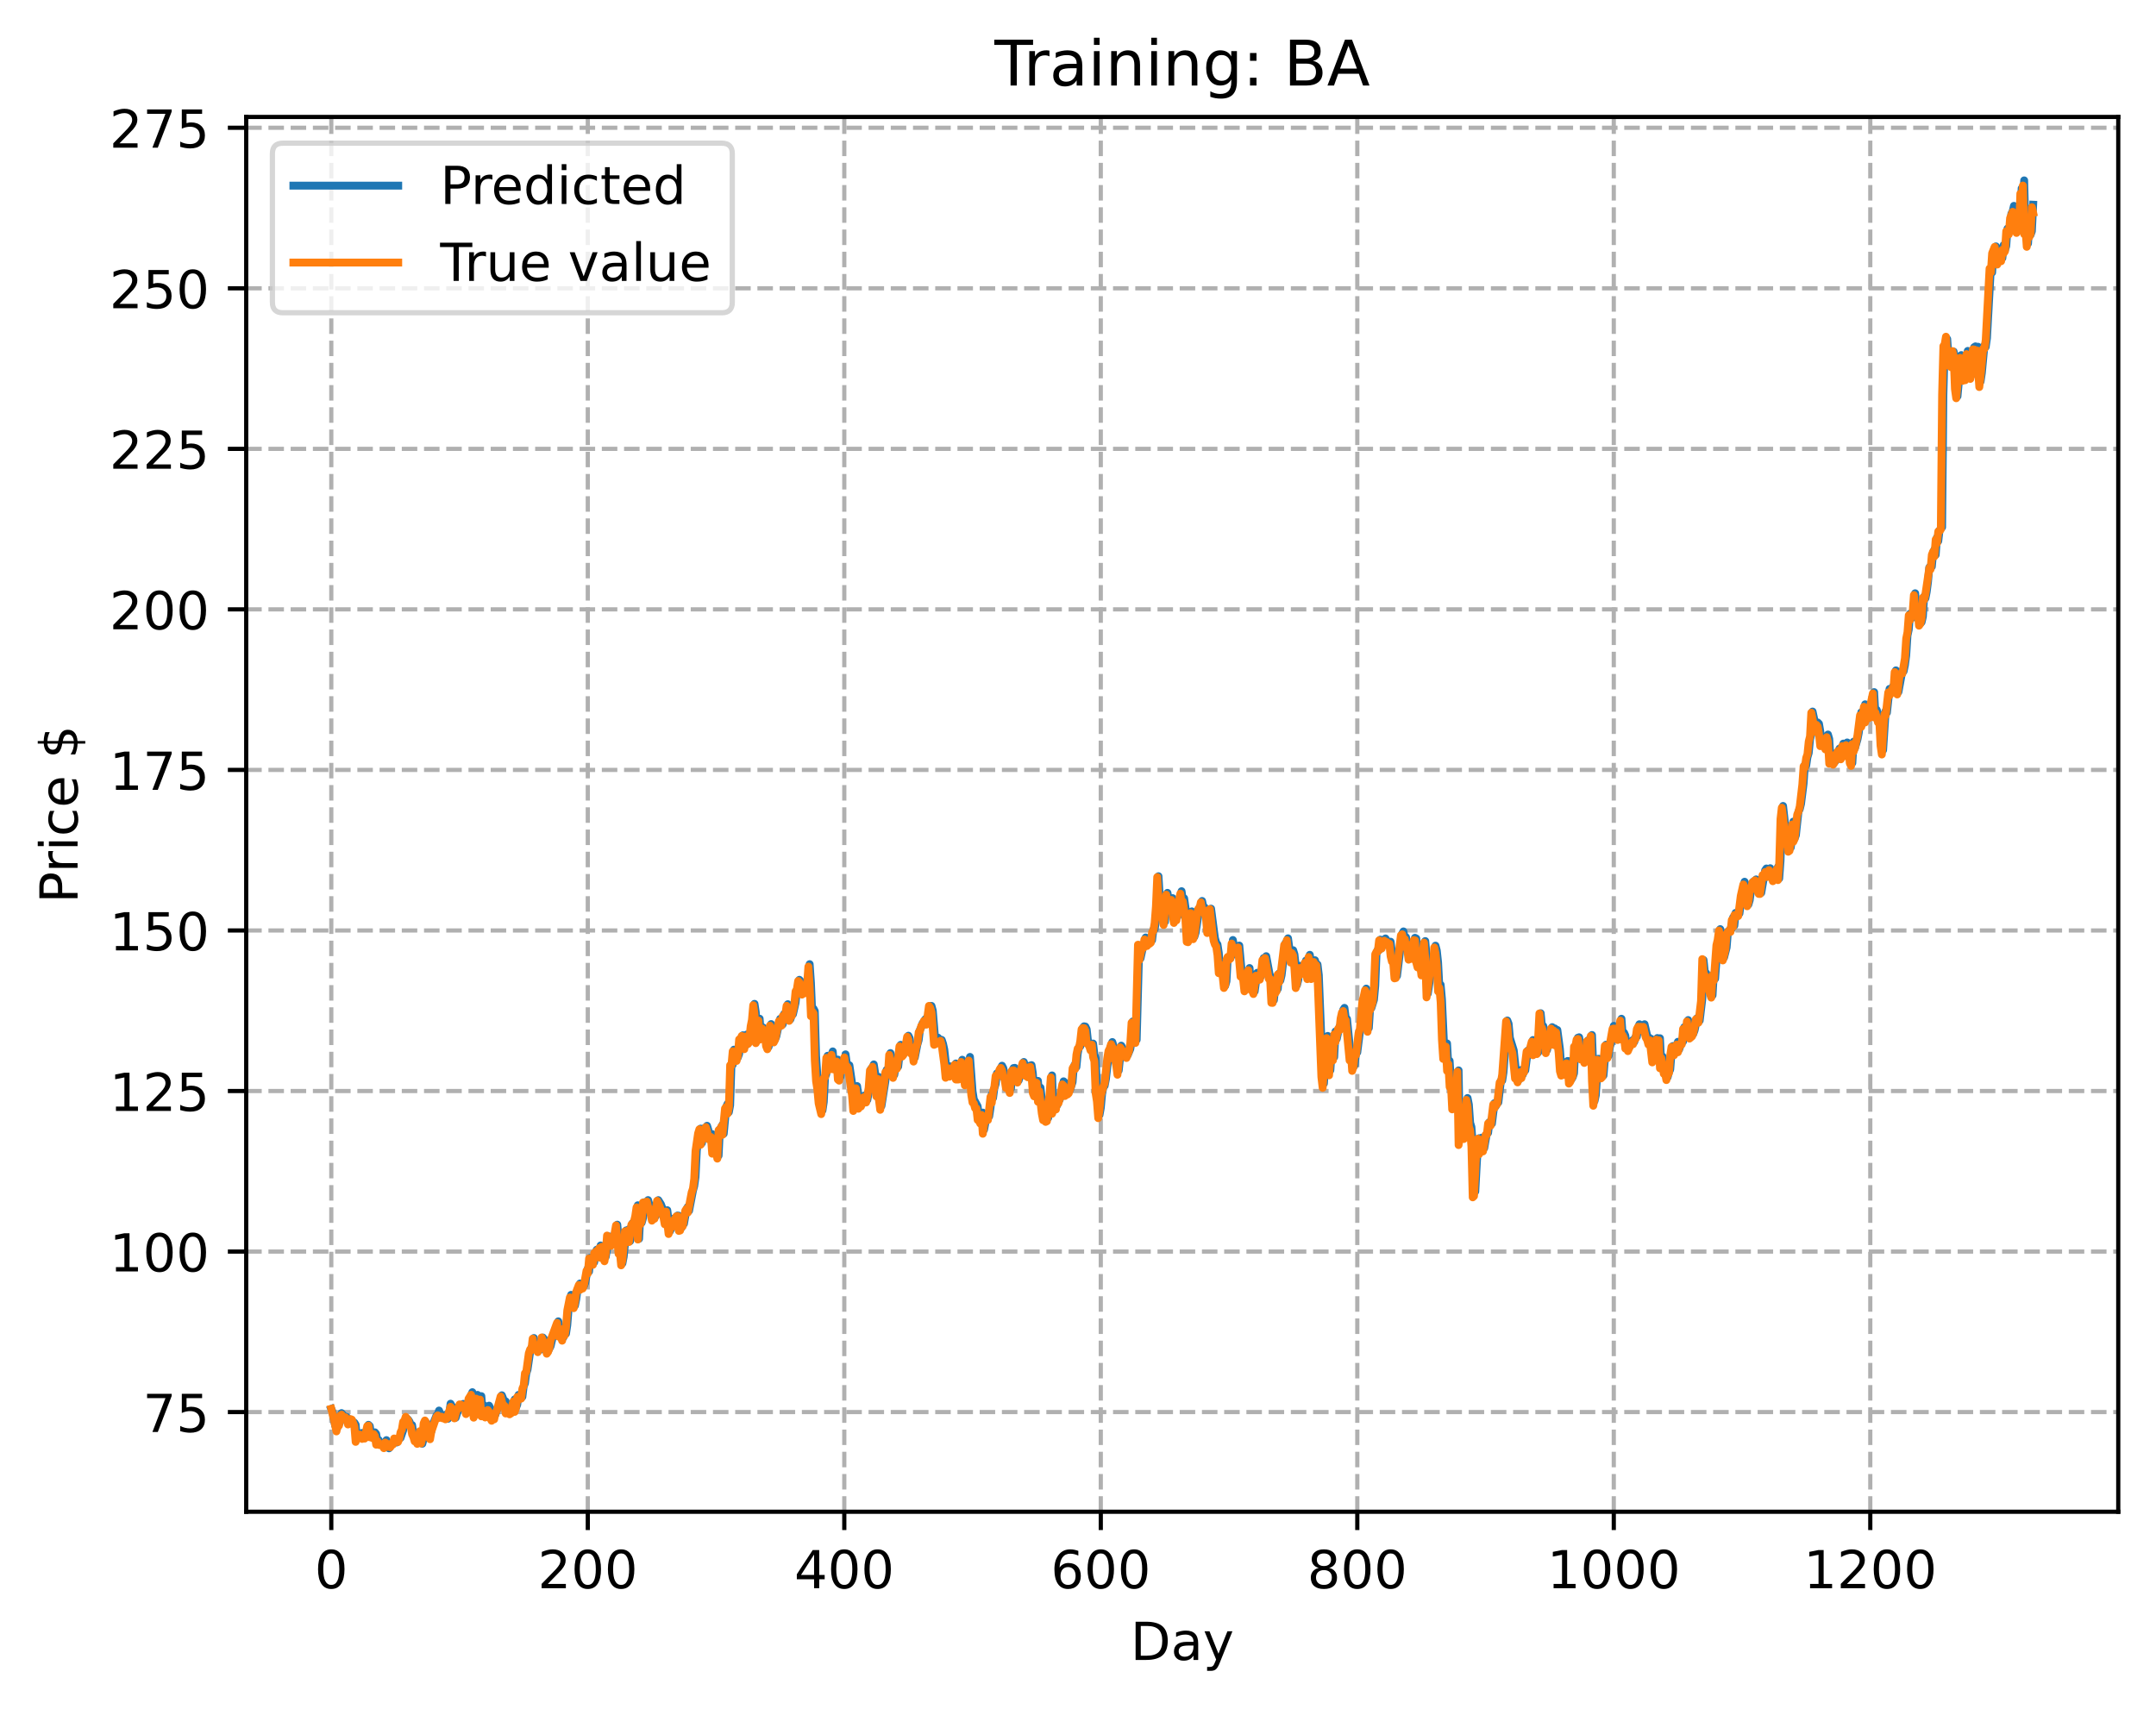 <?xml version="1.0" encoding="utf-8" standalone="no"?>
<!DOCTYPE svg PUBLIC "-//W3C//DTD SVG 1.1//EN"
  "http://www.w3.org/Graphics/SVG/1.1/DTD/svg11.dtd">
<!-- Created with matplotlib (https://matplotlib.org/) -->
<svg height="325.986pt" version="1.1" viewBox="0 0 411.286 325.986" width="411.286pt" xmlns="http://www.w3.org/2000/svg" xmlns:xlink="http://www.w3.org/1999/xlink">
 <defs>
  <style type="text/css">
*{stroke-linecap:butt;stroke-linejoin:round;}
  </style>
 </defs>
 <g id="figure_1">
  <g id="patch_1">
   <path d="M 0 325.986 
L 411.286 325.986 
L 411.286 0 
L 0 0 
z
" style="fill:#ffffff;"/>
  </g>
  <g id="axes_1">
   <g id="patch_2">
    <path d="M 46.966 288.43 
L 404.086 288.43 
L 404.086 22.318 
L 46.966 22.318 
z
" style="fill:#ffffff;"/>
   </g>
   <g id="matplotlib.axis_1">
    <g id="xtick_1">
     <g id="line2d_1">
      <path clip-path="url(#pcce2360825)" d="M 63.198 288.43 
L 63.198 22.318 
" style="fill:none;stroke:#b0b0b0;stroke-dasharray:2.96,1.28;stroke-dashoffset:0;stroke-width:0.8;"/>
     </g>
     <g id="line2d_2">
      <defs>
       <path d="M 0 0 
L 0 3.5 
" id="m397909b28c" style="stroke:#000000;stroke-width:0.8;"/>
      </defs>
      <g>
       <use style="stroke:#000000;stroke-width:0.8;" x="63.198" xlink:href="#m397909b28c" y="288.43"/>
      </g>
     </g>
     <g id="text_1">
      <!-- 0 -->
      <defs>
       <path d="M 31.781 66.406 
Q 24.172 66.406 20.328 58.906 
Q 16.5 51.422 16.5 36.375 
Q 16.5 21.391 20.328 13.891 
Q 24.172 6.391 31.781 6.391 
Q 39.453 6.391 43.281 13.891 
Q 47.125 21.391 47.125 36.375 
Q 47.125 51.422 43.281 58.906 
Q 39.453 66.406 31.781 66.406 
z
M 31.781 74.219 
Q 44.047 74.219 50.516 64.516 
Q 56.984 54.828 56.984 36.375 
Q 56.984 17.969 50.516 8.266 
Q 44.047 -1.422 31.781 -1.422 
Q 19.531 -1.422 13.062 8.266 
Q 6.594 17.969 6.594 36.375 
Q 6.594 54.828 13.062 64.516 
Q 19.531 74.219 31.781 74.219 
z
" id="DejaVuSans-48"/>
      </defs>
      <g transform="translate(60.017 303.029)scale(0.1 -0.1)">
       <use xlink:href="#DejaVuSans-48"/>
      </g>
     </g>
    </g>
    <g id="xtick_2">
     <g id="line2d_3">
      <path clip-path="url(#pcce2360825)" d="M 112.129 288.43 
L 112.129 22.318 
" style="fill:none;stroke:#b0b0b0;stroke-dasharray:2.96,1.28;stroke-dashoffset:0;stroke-width:0.8;"/>
     </g>
     <g id="line2d_4">
      <g>
       <use style="stroke:#000000;stroke-width:0.8;" x="112.129" xlink:href="#m397909b28c" y="288.43"/>
      </g>
     </g>
     <g id="text_2">
      <!-- 200 -->
      <defs>
       <path d="M 19.188 8.297 
L 53.609 8.297 
L 53.609 0 
L 7.328 0 
L 7.328 8.297 
Q 12.938 14.109 22.625 23.891 
Q 32.328 33.688 34.812 36.531 
Q 39.547 41.844 41.422 45.531 
Q 43.312 49.219 43.312 52.781 
Q 43.312 58.594 39.234 62.25 
Q 35.156 65.922 28.609 65.922 
Q 23.969 65.922 18.812 64.312 
Q 13.672 62.703 7.812 59.422 
L 7.812 69.391 
Q 13.766 71.781 18.938 73 
Q 24.125 74.219 28.422 74.219 
Q 39.75 74.219 46.484 68.547 
Q 53.219 62.891 53.219 53.422 
Q 53.219 48.922 51.531 44.891 
Q 49.859 40.875 45.406 35.406 
Q 44.188 33.984 37.641 27.219 
Q 31.109 20.453 19.188 8.297 
z
" id="DejaVuSans-50"/>
      </defs>
      <g transform="translate(102.585 303.029)scale(0.1 -0.1)">
       <use xlink:href="#DejaVuSans-50"/>
       <use x="63.623" xlink:href="#DejaVuSans-48"/>
       <use x="127.246" xlink:href="#DejaVuSans-48"/>
      </g>
     </g>
    </g>
    <g id="xtick_3">
     <g id="line2d_5">
      <path clip-path="url(#pcce2360825)" d="M 161.06 288.43 
L 161.06 22.318 
" style="fill:none;stroke:#b0b0b0;stroke-dasharray:2.96,1.28;stroke-dashoffset:0;stroke-width:0.8;"/>
     </g>
     <g id="line2d_6">
      <g>
       <use style="stroke:#000000;stroke-width:0.8;" x="161.06" xlink:href="#m397909b28c" y="288.43"/>
      </g>
     </g>
     <g id="text_3">
      <!-- 400 -->
      <defs>
       <path d="M 37.797 64.312 
L 12.891 25.391 
L 37.797 25.391 
z
M 35.203 72.906 
L 47.609 72.906 
L 47.609 25.391 
L 58.016 25.391 
L 58.016 17.188 
L 47.609 17.188 
L 47.609 0 
L 37.797 0 
L 37.797 17.188 
L 4.891 17.188 
L 4.891 26.703 
z
" id="DejaVuSans-52"/>
      </defs>
      <g transform="translate(151.516 303.029)scale(0.1 -0.1)">
       <use xlink:href="#DejaVuSans-52"/>
       <use x="63.623" xlink:href="#DejaVuSans-48"/>
       <use x="127.246" xlink:href="#DejaVuSans-48"/>
      </g>
     </g>
    </g>
    <g id="xtick_4">
     <g id="line2d_7">
      <path clip-path="url(#pcce2360825)" d="M 209.99 288.43 
L 209.99 22.318 
" style="fill:none;stroke:#b0b0b0;stroke-dasharray:2.96,1.28;stroke-dashoffset:0;stroke-width:0.8;"/>
     </g>
     <g id="line2d_8">
      <g>
       <use style="stroke:#000000;stroke-width:0.8;" x="209.99" xlink:href="#m397909b28c" y="288.43"/>
      </g>
     </g>
     <g id="text_4">
      <!-- 600 -->
      <defs>
       <path d="M 33.016 40.375 
Q 26.375 40.375 22.484 35.828 
Q 18.609 31.297 18.609 23.391 
Q 18.609 15.531 22.484 10.953 
Q 26.375 6.391 33.016 6.391 
Q 39.656 6.391 43.531 10.953 
Q 47.406 15.531 47.406 23.391 
Q 47.406 31.297 43.531 35.828 
Q 39.656 40.375 33.016 40.375 
z
M 52.594 71.297 
L 52.594 62.312 
Q 48.875 64.062 45.094 64.984 
Q 41.312 65.922 37.594 65.922 
Q 27.828 65.922 22.672 59.328 
Q 17.531 52.734 16.797 39.406 
Q 19.672 43.656 24.016 45.922 
Q 28.375 48.188 33.594 48.188 
Q 44.578 48.188 50.953 41.516 
Q 57.328 34.859 57.328 23.391 
Q 57.328 12.156 50.688 5.359 
Q 44.047 -1.422 33.016 -1.422 
Q 20.359 -1.422 13.672 8.266 
Q 6.984 17.969 6.984 36.375 
Q 6.984 53.656 15.188 63.938 
Q 23.391 74.219 37.203 74.219 
Q 40.922 74.219 44.703 73.484 
Q 48.484 72.75 52.594 71.297 
z
" id="DejaVuSans-54"/>
      </defs>
      <g transform="translate(200.446 303.029)scale(0.1 -0.1)">
       <use xlink:href="#DejaVuSans-54"/>
       <use x="63.623" xlink:href="#DejaVuSans-48"/>
       <use x="127.246" xlink:href="#DejaVuSans-48"/>
      </g>
     </g>
    </g>
    <g id="xtick_5">
     <g id="line2d_9">
      <path clip-path="url(#pcce2360825)" d="M 258.921 288.43 
L 258.921 22.318 
" style="fill:none;stroke:#b0b0b0;stroke-dasharray:2.96,1.28;stroke-dashoffset:0;stroke-width:0.8;"/>
     </g>
     <g id="line2d_10">
      <g>
       <use style="stroke:#000000;stroke-width:0.8;" x="258.921" xlink:href="#m397909b28c" y="288.43"/>
      </g>
     </g>
     <g id="text_5">
      <!-- 800 -->
      <defs>
       <path d="M 31.781 34.625 
Q 24.75 34.625 20.719 30.859 
Q 16.703 27.094 16.703 20.516 
Q 16.703 13.922 20.719 10.156 
Q 24.75 6.391 31.781 6.391 
Q 38.812 6.391 42.859 10.172 
Q 46.922 13.969 46.922 20.516 
Q 46.922 27.094 42.891 30.859 
Q 38.875 34.625 31.781 34.625 
z
M 21.922 38.812 
Q 15.578 40.375 12.031 44.719 
Q 8.5 49.078 8.5 55.328 
Q 8.5 64.062 14.719 69.141 
Q 20.953 74.219 31.781 74.219 
Q 42.672 74.219 48.875 69.141 
Q 55.078 64.062 55.078 55.328 
Q 55.078 49.078 51.531 44.719 
Q 48 40.375 41.703 38.812 
Q 48.828 37.156 52.797 32.312 
Q 56.781 27.484 56.781 20.516 
Q 56.781 9.906 50.312 4.234 
Q 43.844 -1.422 31.781 -1.422 
Q 19.734 -1.422 13.25 4.234 
Q 6.781 9.906 6.781 20.516 
Q 6.781 27.484 10.781 32.312 
Q 14.797 37.156 21.922 38.812 
z
M 18.312 54.391 
Q 18.312 48.734 21.844 45.562 
Q 25.391 42.391 31.781 42.391 
Q 38.141 42.391 41.719 45.562 
Q 45.312 48.734 45.312 54.391 
Q 45.312 60.062 41.719 63.234 
Q 38.141 66.406 31.781 66.406 
Q 25.391 66.406 21.844 63.234 
Q 18.312 60.062 18.312 54.391 
z
" id="DejaVuSans-56"/>
      </defs>
      <g transform="translate(249.377 303.029)scale(0.1 -0.1)">
       <use xlink:href="#DejaVuSans-56"/>
       <use x="63.623" xlink:href="#DejaVuSans-48"/>
       <use x="127.246" xlink:href="#DejaVuSans-48"/>
      </g>
     </g>
    </g>
    <g id="xtick_6">
     <g id="line2d_11">
      <path clip-path="url(#pcce2360825)" d="M 307.851 288.43 
L 307.851 22.318 
" style="fill:none;stroke:#b0b0b0;stroke-dasharray:2.96,1.28;stroke-dashoffset:0;stroke-width:0.8;"/>
     </g>
     <g id="line2d_12">
      <g>
       <use style="stroke:#000000;stroke-width:0.8;" x="307.851" xlink:href="#m397909b28c" y="288.43"/>
      </g>
     </g>
     <g id="text_6">
      <!-- 1000 -->
      <defs>
       <path d="M 12.406 8.297 
L 28.516 8.297 
L 28.516 63.922 
L 10.984 60.406 
L 10.984 69.391 
L 28.422 72.906 
L 38.281 72.906 
L 38.281 8.297 
L 54.391 8.297 
L 54.391 0 
L 12.406 0 
z
" id="DejaVuSans-49"/>
      </defs>
      <g transform="translate(295.126 303.029)scale(0.1 -0.1)">
       <use xlink:href="#DejaVuSans-49"/>
       <use x="63.623" xlink:href="#DejaVuSans-48"/>
       <use x="127.246" xlink:href="#DejaVuSans-48"/>
       <use x="190.869" xlink:href="#DejaVuSans-48"/>
      </g>
     </g>
    </g>
    <g id="xtick_7">
     <g id="line2d_13">
      <path clip-path="url(#pcce2360825)" d="M 356.782 288.43 
L 356.782 22.318 
" style="fill:none;stroke:#b0b0b0;stroke-dasharray:2.96,1.28;stroke-dashoffset:0;stroke-width:0.8;"/>
     </g>
     <g id="line2d_14">
      <g>
       <use style="stroke:#000000;stroke-width:0.8;" x="356.782" xlink:href="#m397909b28c" y="288.43"/>
      </g>
     </g>
     <g id="text_7">
      <!-- 1200 -->
      <g transform="translate(344.057 303.029)scale(0.1 -0.1)">
       <use xlink:href="#DejaVuSans-49"/>
       <use x="63.623" xlink:href="#DejaVuSans-50"/>
       <use x="127.246" xlink:href="#DejaVuSans-48"/>
       <use x="190.869" xlink:href="#DejaVuSans-48"/>
      </g>
     </g>
    </g>
    <g id="text_8">
     <!-- Day -->
     <defs>
      <path d="M 19.672 64.797 
L 19.672 8.109 
L 31.594 8.109 
Q 46.688 8.109 53.688 14.938 
Q 60.688 21.781 60.688 36.531 
Q 60.688 51.172 53.688 57.984 
Q 46.688 64.797 31.594 64.797 
z
M 9.812 72.906 
L 30.078 72.906 
Q 51.266 72.906 61.172 64.094 
Q 71.094 55.281 71.094 36.531 
Q 71.094 17.672 61.125 8.828 
Q 51.172 0 30.078 0 
L 9.812 0 
z
" id="DejaVuSans-68"/>
      <path d="M 34.281 27.484 
Q 23.391 27.484 19.188 25 
Q 14.984 22.516 14.984 16.5 
Q 14.984 11.719 18.141 8.906 
Q 21.297 6.109 26.703 6.109 
Q 34.188 6.109 38.703 11.406 
Q 43.219 16.703 43.219 25.484 
L 43.219 27.484 
z
M 52.203 31.203 
L 52.203 0 
L 43.219 0 
L 43.219 8.297 
Q 40.141 3.328 35.547 0.953 
Q 30.953 -1.422 24.312 -1.422 
Q 15.922 -1.422 10.953 3.297 
Q 6 8.016 6 15.922 
Q 6 25.141 12.172 29.828 
Q 18.359 34.516 30.609 34.516 
L 43.219 34.516 
L 43.219 35.406 
Q 43.219 41.609 39.141 45 
Q 35.062 48.391 27.688 48.391 
Q 23 48.391 18.547 47.266 
Q 14.109 46.141 10.016 43.891 
L 10.016 52.203 
Q 14.938 54.109 19.578 55.047 
Q 24.219 56 28.609 56 
Q 40.484 56 46.344 49.844 
Q 52.203 43.703 52.203 31.203 
z
" id="DejaVuSans-97"/>
      <path d="M 32.172 -5.078 
Q 28.375 -14.844 24.75 -17.812 
Q 21.141 -20.797 15.094 -20.797 
L 7.906 -20.797 
L 7.906 -13.281 
L 13.188 -13.281 
Q 16.891 -13.281 18.938 -11.516 
Q 21 -9.766 23.484 -3.219 
L 25.094 0.875 
L 2.984 54.688 
L 12.5 54.688 
L 29.594 11.922 
L 46.688 54.688 
L 56.203 54.688 
z
" id="DejaVuSans-121"/>
     </defs>
     <g transform="translate(215.652 316.707)scale(0.1 -0.1)">
      <use xlink:href="#DejaVuSans-68"/>
      <use x="77.002" xlink:href="#DejaVuSans-97"/>
      <use x="138.281" xlink:href="#DejaVuSans-121"/>
     </g>
    </g>
   </g>
   <g id="matplotlib.axis_2">
    <g id="ytick_1">
     <g id="line2d_15">
      <path clip-path="url(#pcce2360825)" d="M 46.966 269.418 
L 404.086 269.418 
" style="fill:none;stroke:#b0b0b0;stroke-dasharray:2.96,1.28;stroke-dashoffset:0;stroke-width:0.8;"/>
     </g>
     <g id="line2d_16">
      <defs>
       <path d="M 0 0 
L -3.5 0 
" id="m55bd5acd0f" style="stroke:#000000;stroke-width:0.8;"/>
      </defs>
      <g>
       <use style="stroke:#000000;stroke-width:0.8;" x="46.966" xlink:href="#m55bd5acd0f" y="269.418"/>
      </g>
     </g>
     <g id="text_9">
      <!-- 75 -->
      <defs>
       <path d="M 8.203 72.906 
L 55.078 72.906 
L 55.078 68.703 
L 28.609 0 
L 18.312 0 
L 43.219 64.594 
L 8.203 64.594 
z
" id="DejaVuSans-55"/>
       <path d="M 10.797 72.906 
L 49.516 72.906 
L 49.516 64.594 
L 19.828 64.594 
L 19.828 46.734 
Q 21.969 47.469 24.109 47.828 
Q 26.266 48.188 28.422 48.188 
Q 40.625 48.188 47.75 41.5 
Q 54.891 34.812 54.891 23.391 
Q 54.891 11.625 47.562 5.094 
Q 40.234 -1.422 26.906 -1.422 
Q 22.312 -1.422 17.547 -0.641 
Q 12.797 0.141 7.719 1.703 
L 7.719 11.625 
Q 12.109 9.234 16.797 8.062 
Q 21.484 6.891 26.703 6.891 
Q 35.156 6.891 40.078 11.328 
Q 45.016 15.766 45.016 23.391 
Q 45.016 31 40.078 35.438 
Q 35.156 39.891 26.703 39.891 
Q 22.75 39.891 18.812 39.016 
Q 14.891 38.141 10.797 36.281 
z
" id="DejaVuSans-53"/>
      </defs>
      <g transform="translate(27.241 273.217)scale(0.1 -0.1)">
       <use xlink:href="#DejaVuSans-55"/>
       <use x="63.623" xlink:href="#DejaVuSans-53"/>
      </g>
     </g>
    </g>
    <g id="ytick_2">
     <g id="line2d_17">
      <path clip-path="url(#pcce2360825)" d="M 46.966 238.788 
L 404.086 238.788 
" style="fill:none;stroke:#b0b0b0;stroke-dasharray:2.96,1.28;stroke-dashoffset:0;stroke-width:0.8;"/>
     </g>
     <g id="line2d_18">
      <g>
       <use style="stroke:#000000;stroke-width:0.8;" x="46.966" xlink:href="#m55bd5acd0f" y="238.788"/>
      </g>
     </g>
     <g id="text_10">
      <!-- 100 -->
      <g transform="translate(20.878 242.587)scale(0.1 -0.1)">
       <use xlink:href="#DejaVuSans-49"/>
       <use x="63.623" xlink:href="#DejaVuSans-48"/>
       <use x="127.246" xlink:href="#DejaVuSans-48"/>
      </g>
     </g>
    </g>
    <g id="ytick_3">
     <g id="line2d_19">
      <path clip-path="url(#pcce2360825)" d="M 46.966 208.157 
L 404.086 208.157 
" style="fill:none;stroke:#b0b0b0;stroke-dasharray:2.96,1.28;stroke-dashoffset:0;stroke-width:0.8;"/>
     </g>
     <g id="line2d_20">
      <g>
       <use style="stroke:#000000;stroke-width:0.8;" x="46.966" xlink:href="#m55bd5acd0f" y="208.157"/>
      </g>
     </g>
     <g id="text_11">
      <!-- 125 -->
      <g transform="translate(20.878 211.957)scale(0.1 -0.1)">
       <use xlink:href="#DejaVuSans-49"/>
       <use x="63.623" xlink:href="#DejaVuSans-50"/>
       <use x="127.246" xlink:href="#DejaVuSans-53"/>
      </g>
     </g>
    </g>
    <g id="ytick_4">
     <g id="line2d_21">
      <path clip-path="url(#pcce2360825)" d="M 46.966 177.527 
L 404.086 177.527 
" style="fill:none;stroke:#b0b0b0;stroke-dasharray:2.96,1.28;stroke-dashoffset:0;stroke-width:0.8;"/>
     </g>
     <g id="line2d_22">
      <g>
       <use style="stroke:#000000;stroke-width:0.8;" x="46.966" xlink:href="#m55bd5acd0f" y="177.527"/>
      </g>
     </g>
     <g id="text_12">
      <!-- 150 -->
      <g transform="translate(20.878 181.326)scale(0.1 -0.1)">
       <use xlink:href="#DejaVuSans-49"/>
       <use x="63.623" xlink:href="#DejaVuSans-53"/>
       <use x="127.246" xlink:href="#DejaVuSans-48"/>
      </g>
     </g>
    </g>
    <g id="ytick_5">
     <g id="line2d_23">
      <path clip-path="url(#pcce2360825)" d="M 46.966 146.897 
L 404.086 146.897 
" style="fill:none;stroke:#b0b0b0;stroke-dasharray:2.96,1.28;stroke-dashoffset:0;stroke-width:0.8;"/>
     </g>
     <g id="line2d_24">
      <g>
       <use style="stroke:#000000;stroke-width:0.8;" x="46.966" xlink:href="#m55bd5acd0f" y="146.897"/>
      </g>
     </g>
     <g id="text_13">
      <!-- 175 -->
      <g transform="translate(20.878 150.696)scale(0.1 -0.1)">
       <use xlink:href="#DejaVuSans-49"/>
       <use x="63.623" xlink:href="#DejaVuSans-55"/>
       <use x="127.246" xlink:href="#DejaVuSans-53"/>
      </g>
     </g>
    </g>
    <g id="ytick_6">
     <g id="line2d_25">
      <path clip-path="url(#pcce2360825)" d="M 46.966 116.266 
L 404.086 116.266 
" style="fill:none;stroke:#b0b0b0;stroke-dasharray:2.96,1.28;stroke-dashoffset:0;stroke-width:0.8;"/>
     </g>
     <g id="line2d_26">
      <g>
       <use style="stroke:#000000;stroke-width:0.8;" x="46.966" xlink:href="#m55bd5acd0f" y="116.266"/>
      </g>
     </g>
     <g id="text_14">
      <!-- 200 -->
      <g transform="translate(20.878 120.065)scale(0.1 -0.1)">
       <use xlink:href="#DejaVuSans-50"/>
       <use x="63.623" xlink:href="#DejaVuSans-48"/>
       <use x="127.246" xlink:href="#DejaVuSans-48"/>
      </g>
     </g>
    </g>
    <g id="ytick_7">
     <g id="line2d_27">
      <path clip-path="url(#pcce2360825)" d="M 46.966 85.636 
L 404.086 85.636 
" style="fill:none;stroke:#b0b0b0;stroke-dasharray:2.96,1.28;stroke-dashoffset:0;stroke-width:0.8;"/>
     </g>
     <g id="line2d_28">
      <g>
       <use style="stroke:#000000;stroke-width:0.8;" x="46.966" xlink:href="#m55bd5acd0f" y="85.636"/>
      </g>
     </g>
     <g id="text_15">
      <!-- 225 -->
      <g transform="translate(20.878 89.435)scale(0.1 -0.1)">
       <use xlink:href="#DejaVuSans-50"/>
       <use x="63.623" xlink:href="#DejaVuSans-50"/>
       <use x="127.246" xlink:href="#DejaVuSans-53"/>
      </g>
     </g>
    </g>
    <g id="ytick_8">
     <g id="line2d_29">
      <path clip-path="url(#pcce2360825)" d="M 46.966 55.005 
L 404.086 55.005 
" style="fill:none;stroke:#b0b0b0;stroke-dasharray:2.96,1.28;stroke-dashoffset:0;stroke-width:0.8;"/>
     </g>
     <g id="line2d_30">
      <g>
       <use style="stroke:#000000;stroke-width:0.8;" x="46.966" xlink:href="#m55bd5acd0f" y="55.005"/>
      </g>
     </g>
     <g id="text_16">
      <!-- 250 -->
      <g transform="translate(20.878 58.805)scale(0.1 -0.1)">
       <use xlink:href="#DejaVuSans-50"/>
       <use x="63.623" xlink:href="#DejaVuSans-53"/>
       <use x="127.246" xlink:href="#DejaVuSans-48"/>
      </g>
     </g>
    </g>
    <g id="ytick_9">
     <g id="line2d_31">
      <path clip-path="url(#pcce2360825)" d="M 46.966 24.375 
L 404.086 24.375 
" style="fill:none;stroke:#b0b0b0;stroke-dasharray:2.96,1.28;stroke-dashoffset:0;stroke-width:0.8;"/>
     </g>
     <g id="line2d_32">
      <g>
       <use style="stroke:#000000;stroke-width:0.8;" x="46.966" xlink:href="#m55bd5acd0f" y="24.375"/>
      </g>
     </g>
     <g id="text_17">
      <!-- 275 -->
      <g transform="translate(20.878 28.174)scale(0.1 -0.1)">
       <use xlink:href="#DejaVuSans-50"/>
       <use x="63.623" xlink:href="#DejaVuSans-55"/>
       <use x="127.246" xlink:href="#DejaVuSans-53"/>
      </g>
     </g>
    </g>
    <g id="text_18">
     <!-- Price $ -->
     <defs>
      <path d="M 19.672 64.797 
L 19.672 37.406 
L 32.078 37.406 
Q 38.969 37.406 42.719 40.969 
Q 46.484 44.531 46.484 51.125 
Q 46.484 57.672 42.719 61.234 
Q 38.969 64.797 32.078 64.797 
z
M 9.812 72.906 
L 32.078 72.906 
Q 44.344 72.906 50.609 67.359 
Q 56.891 61.812 56.891 51.125 
Q 56.891 40.328 50.609 34.812 
Q 44.344 29.297 32.078 29.297 
L 19.672 29.297 
L 19.672 0 
L 9.812 0 
z
" id="DejaVuSans-80"/>
      <path d="M 41.109 46.297 
Q 39.594 47.172 37.812 47.578 
Q 36.031 48 33.891 48 
Q 26.266 48 22.188 43.047 
Q 18.109 38.094 18.109 28.812 
L 18.109 0 
L 9.078 0 
L 9.078 54.688 
L 18.109 54.688 
L 18.109 46.188 
Q 20.953 51.172 25.484 53.578 
Q 30.031 56 36.531 56 
Q 37.453 56 38.578 55.875 
Q 39.703 55.766 41.062 55.516 
z
" id="DejaVuSans-114"/>
      <path d="M 9.422 54.688 
L 18.406 54.688 
L 18.406 0 
L 9.422 0 
z
M 9.422 75.984 
L 18.406 75.984 
L 18.406 64.594 
L 9.422 64.594 
z
" id="DejaVuSans-105"/>
      <path d="M 48.781 52.594 
L 48.781 44.188 
Q 44.969 46.297 41.141 47.344 
Q 37.312 48.391 33.406 48.391 
Q 24.656 48.391 19.812 42.844 
Q 14.984 37.312 14.984 27.297 
Q 14.984 17.281 19.812 11.734 
Q 24.656 6.203 33.406 6.203 
Q 37.312 6.203 41.141 7.25 
Q 44.969 8.297 48.781 10.406 
L 48.781 2.094 
Q 45.016 0.344 40.984 -0.531 
Q 36.969 -1.422 32.422 -1.422 
Q 20.062 -1.422 12.781 6.344 
Q 5.516 14.109 5.516 27.297 
Q 5.516 40.672 12.859 48.328 
Q 20.219 56 33.016 56 
Q 37.156 56 41.109 55.141 
Q 45.062 54.297 48.781 52.594 
z
" id="DejaVuSans-99"/>
      <path d="M 56.203 29.594 
L 56.203 25.203 
L 14.891 25.203 
Q 15.484 15.922 20.484 11.062 
Q 25.484 6.203 34.422 6.203 
Q 39.594 6.203 44.453 7.469 
Q 49.312 8.734 54.109 11.281 
L 54.109 2.781 
Q 49.266 0.734 44.188 -0.344 
Q 39.109 -1.422 33.891 -1.422 
Q 20.797 -1.422 13.156 6.188 
Q 5.516 13.812 5.516 26.812 
Q 5.516 40.234 12.766 48.109 
Q 20.016 56 32.328 56 
Q 43.359 56 49.781 48.891 
Q 56.203 41.797 56.203 29.594 
z
M 47.219 32.234 
Q 47.125 39.594 43.094 43.984 
Q 39.062 48.391 32.422 48.391 
Q 24.906 48.391 20.391 44.141 
Q 15.875 39.891 15.188 32.172 
z
" id="DejaVuSans-101"/>
      <path id="DejaVuSans-32"/>
      <path d="M 33.797 -14.703 
L 28.906 -14.703 
L 28.859 0 
Q 23.734 0.094 18.609 1.188 
Q 13.484 2.297 8.297 4.5 
L 8.297 13.281 
Q 13.281 10.156 18.375 8.562 
Q 23.484 6.984 28.906 6.938 
L 28.906 29.203 
Q 18.109 30.953 13.203 35.156 
Q 8.297 39.359 8.297 46.688 
Q 8.297 54.641 13.625 59.219 
Q 18.953 63.812 28.906 64.5 
L 28.906 75.984 
L 33.797 75.984 
L 33.797 64.656 
Q 38.328 64.453 42.578 63.688 
Q 46.828 62.938 50.875 61.625 
L 50.875 53.078 
Q 46.828 55.125 42.547 56.25 
Q 38.281 57.375 33.797 57.562 
L 33.797 36.719 
Q 44.875 35.016 50.094 30.609 
Q 55.328 26.219 55.328 18.609 
Q 55.328 10.359 49.781 5.594 
Q 44.234 0.828 33.797 0.094 
z
M 28.906 37.594 
L 28.906 57.625 
Q 23.25 56.984 20.266 54.391 
Q 17.281 51.812 17.281 47.516 
Q 17.281 43.312 20.031 40.969 
Q 22.797 38.625 28.906 37.594 
z
M 33.797 28.219 
L 33.797 7.078 
Q 39.984 7.906 43.141 10.594 
Q 46.297 13.281 46.297 17.672 
Q 46.297 21.969 43.281 24.5 
Q 40.281 27.047 33.797 28.219 
z
" id="DejaVuSans-36"/>
     </defs>
     <g transform="translate(14.798 172.342)rotate(-90)scale(0.1 -0.1)">
      <use xlink:href="#DejaVuSans-80"/>
      <use x="58.553" xlink:href="#DejaVuSans-114"/>
      <use x="99.666" xlink:href="#DejaVuSans-105"/>
      <use x="127.449" xlink:href="#DejaVuSans-99"/>
      <use x="182.43" xlink:href="#DejaVuSans-101"/>
      <use x="243.953" xlink:href="#DejaVuSans-32"/>
      <use x="275.74" xlink:href="#DejaVuSans-36"/>
     </g>
    </g>
   </g>
   <g id="line2d_33">
    <path clip-path="url(#pcce2360825)" d="M 63.198 268.815 
L 63.443 269.379 
L 63.932 271.978 
L 64.177 272.269 
L 64.422 272.258 
L 64.911 271.212 
L 65.156 269.609 
L 65.645 270.212 
L 66.134 270.344 
L 66.379 270.637 
L 66.623 271.604 
L 67.113 270.96 
L 67.357 271.294 
L 67.602 271.434 
L 67.847 271.822 
L 68.091 274.474 
L 68.336 274.328 
L 68.825 273.662 
L 69.07 273.4 
L 69.315 274.091 
L 69.559 273.649 
L 69.804 274.123 
L 70.293 271.842 
L 70.538 272.074 
L 70.783 273.689 
L 71.027 273.676 
L 71.272 273.984 
L 71.517 273.278 
L 71.761 273.577 
L 72.006 275.001 
L 72.251 274.751 
L 72.495 275.267 
L 72.74 275.43 
L 73.229 275.379 
L 73.474 275.997 
L 73.718 274.765 
L 74.208 276.334 
L 74.452 275.495 
L 74.697 275.651 
L 74.942 275.205 
L 75.186 275.13 
L 75.431 274.911 
L 75.676 275.225 
L 76.165 274.323 
L 76.41 274.352 
L 76.899 272.901 
L 77.144 271.37 
L 77.388 271.104 
L 77.633 270.657 
L 77.878 270.873 
L 78.122 271.245 
L 78.367 271.951 
L 78.611 271.886 
L 78.856 273.574 
L 79.101 273.924 
L 79.345 274.602 
L 79.59 273.964 
L 79.835 274.876 
L 80.079 274.82 
L 80.324 273.243 
L 80.569 275.455 
L 80.813 274.518 
L 81.058 272.095 
L 81.303 271.449 
L 81.547 271.842 
L 81.792 273.573 
L 82.037 273.458 
L 82.281 273.1 
L 82.526 271.663 
L 82.771 271.29 
L 83.26 270.075 
L 83.505 269.884 
L 83.749 269.124 
L 84.239 270.309 
L 84.728 269.989 
L 84.972 270.067 
L 85.217 269.813 
L 85.462 270.697 
L 85.706 269.753 
L 85.951 267.813 
L 86.196 268.285 
L 86.44 268.477 
L 86.685 269.951 
L 86.93 270.494 
L 87.419 268.956 
L 87.664 268.656 
L 87.908 268.742 
L 88.398 267.847 
L 88.642 268.007 
L 89.132 269.24 
L 89.376 268.504 
L 89.621 266.774 
L 90.11 265.619 
L 90.355 267.307 
L 90.599 269.959 
L 90.844 266.673 
L 91.089 266.132 
L 91.333 268.196 
L 91.578 266.492 
L 91.823 266.371 
L 92.067 269.203 
L 92.312 268.114 
L 92.801 269.567 
L 93.046 269.57 
L 93.291 268.188 
L 93.535 268.653 
L 93.78 269.913 
L 94.025 270.329 
L 94.269 269.245 
L 94.514 269.891 
L 94.759 269.002 
L 95.003 268.639 
L 95.248 267.755 
L 95.493 267.5 
L 95.737 266.212 
L 96.227 267.467 
L 96.471 267.373 
L 96.716 268.707 
L 96.96 268.927 
L 97.205 268.973 
L 97.45 269.453 
L 97.694 269.453 
L 97.939 267.727 
L 98.184 266.996 
L 98.428 268.584 
L 98.673 267.999 
L 98.918 266.133 
L 99.162 266.552 
L 99.407 266.323 
L 99.652 266.501 
L 99.896 264.537 
L 100.141 263.911 
L 100.386 262.069 
L 100.63 261.327 
L 101.12 258.004 
L 101.364 257.156 
L 101.609 257.466 
L 101.854 255.28 
L 102.098 256.443 
L 102.343 256.099 
L 102.587 256.358 
L 102.832 257.086 
L 103.077 257.17 
L 103.321 257.453 
L 103.566 255.192 
L 104.055 255.81 
L 104.3 256.362 
L 104.545 257.769 
L 105.034 256.857 
L 105.523 254.77 
L 106.502 252.102 
L 106.747 254.372 
L 106.991 254.339 
L 107.481 255.166 
L 107.725 253.346 
L 107.97 254.465 
L 108.215 252.851 
L 108.459 249.814 
L 108.948 247.045 
L 109.193 248.424 
L 109.438 248.884 
L 109.682 249.098 
L 109.927 247.886 
L 110.172 246.056 
L 110.416 245.79 
L 110.661 244.878 
L 110.906 245.677 
L 111.15 245.028 
L 111.395 245.353 
L 111.64 244.742 
L 112.129 242.019 
L 112.374 242.604 
L 112.618 239.975 
L 112.863 240.101 
L 113.108 239.808 
L 113.352 240.825 
L 113.597 239.041 
L 113.842 238.43 
L 114.086 238.366 
L 114.331 239.49 
L 114.575 237.627 
L 114.82 239.632 
L 115.065 237.949 
L 115.309 239.992 
L 115.554 239.776 
L 115.799 238.394 
L 116.043 235.908 
L 116.288 235.914 
L 116.533 236.368 
L 116.777 237.251 
L 117.022 235.837 
L 117.267 236.202 
L 117.756 233.66 
L 118.245 238.952 
L 118.49 238.638 
L 118.735 241.037 
L 118.979 239.77 
L 119.469 234.746 
L 119.713 235.356 
L 119.958 234.547 
L 120.203 236.803 
L 120.692 233.342 
L 120.936 233.164 
L 121.181 232.747 
L 121.67 229.956 
L 121.915 236.36 
L 122.16 231.536 
L 122.404 233.295 
L 122.649 232.456 
L 122.894 229.383 
L 123.138 229.978 
L 123.383 229.965 
L 123.628 228.97 
L 123.872 229.806 
L 124.117 230.083 
L 124.606 232.525 
L 124.851 231.369 
L 125.096 232.016 
L 125.585 228.975 
L 126.074 229.753 
L 126.808 231.686 
L 127.053 233.369 
L 127.297 230.899 
L 127.787 234.934 
L 128.031 234.451 
L 128.276 232.539 
L 128.521 232.614 
L 128.765 233.197 
L 129.01 232.314 
L 129.255 231.912 
L 129.499 231.952 
L 129.744 234.445 
L 129.989 234.246 
L 130.233 232.493 
L 130.478 233.485 
L 130.967 230.691 
L 131.212 230.252 
L 131.457 231.009 
L 132.191 227.173 
L 132.435 226.289 
L 132.68 224.575 
L 132.924 219.525 
L 133.414 216.22 
L 133.658 215.328 
L 133.903 218.083 
L 134.392 215.232 
L 134.637 215.892 
L 134.882 214.79 
L 135.126 215.592 
L 135.371 217.234 
L 135.86 216.376 
L 136.105 219.588 
L 136.35 217.35 
L 136.594 218.182 
L 137.084 220.488 
L 137.328 215.428 
L 137.573 216.34 
L 137.818 214.601 
L 138.062 216.299 
L 138.551 211.133 
L 138.796 210.603 
L 139.041 212.19 
L 139.285 210.873 
L 139.53 203.188 
L 139.775 203.155 
L 140.019 200.265 
L 140.264 201.895 
L 140.509 202.09 
L 140.753 201.77 
L 140.998 201.088 
L 141.243 198.172 
L 141.487 198.233 
L 141.732 197.513 
L 141.977 197.862 
L 142.221 199.484 
L 142.466 197.381 
L 142.711 198.834 
L 142.955 198.815 
L 143.2 197.764 
L 143.934 191.525 
L 144.178 193.161 
L 144.423 198.532 
L 144.668 197.852 
L 144.912 194.357 
L 145.157 197.801 
L 145.402 195.952 
L 145.646 196.11 
L 145.891 196.737 
L 146.136 196.586 
L 146.38 199.139 
L 146.625 199.732 
L 146.87 198.124 
L 147.114 195.386 
L 147.359 195.929 
L 147.604 196.855 
L 147.848 198.301 
L 148.093 197.738 
L 148.827 194.389 
L 149.316 195.441 
L 149.561 193.487 
L 149.806 193.599 
L 150.05 193.177 
L 150.295 191.594 
L 150.784 194.472 
L 151.029 193.627 
L 151.273 193.501 
L 151.763 191.35 
L 152.007 188.954 
L 152.252 188.405 
L 152.497 186.938 
L 152.741 187.207 
L 152.986 188.715 
L 153.231 189.324 
L 153.475 188.527 
L 153.72 189.236 
L 153.965 188.693 
L 154.209 187.393 
L 154.454 183.955 
L 154.699 187.537 
L 154.943 193.383 
L 155.188 192.447 
L 155.433 192.909 
L 155.677 201.462 
L 155.922 205.265 
L 156.656 210.785 
L 156.9 211.864 
L 157.145 210.239 
L 157.39 205.466 
L 157.634 204.911 
L 157.879 201.433 
L 158.124 203.914 
L 158.368 201.965 
L 158.858 200.6 
L 159.102 203.485 
L 159.347 202.201 
L 159.592 203.608 
L 159.836 202.165 
L 160.081 205.395 
L 160.326 205.445 
L 160.57 203.437 
L 160.815 202.994 
L 161.06 203.893 
L 161.304 201.159 
L 161.549 203.015 
L 162.038 203.244 
L 162.772 208.222 
L 163.017 211.322 
L 163.261 209.903 
L 163.506 207.214 
L 163.995 210.948 
L 164.24 209.111 
L 164.485 210.638 
L 164.729 209.417 
L 164.974 208.987 
L 165.219 209.617 
L 165.463 209.844 
L 165.953 207.128 
L 166.197 203.886 
L 166.442 203.699 
L 166.687 203.08 
L 166.931 204.669 
L 167.421 208.594 
L 167.665 205.474 
L 167.91 209.247 
L 168.154 211.011 
L 168.888 206.373 
L 169.133 204.133 
L 169.378 204.092 
L 169.622 204.413 
L 169.867 200.918 
L 170.112 201.614 
L 170.601 205.062 
L 170.846 203.435 
L 171.09 202.665 
L 171.335 203.508 
L 171.824 199.351 
L 172.314 201.066 
L 172.558 200.93 
L 172.803 200.386 
L 173.048 198.401 
L 173.292 197.606 
L 173.537 198.11 
L 173.782 199.85 
L 174.026 200.336 
L 174.271 199.944 
L 174.515 201.781 
L 175.005 199.28 
L 175.249 198.469 
L 175.494 196.446 
L 175.739 196.009 
L 175.983 195.238 
L 176.228 195.038 
L 176.473 194.518 
L 176.717 194.262 
L 176.962 194.918 
L 177.451 191.91 
L 177.696 191.918 
L 177.941 192.815 
L 178.43 198.7 
L 178.919 197.967 
L 179.164 198.259 
L 179.653 198.411 
L 179.898 199.152 
L 180.142 200.262 
L 180.632 204.767 
L 181.121 203.419 
L 181.366 205.069 
L 181.61 203.974 
L 181.855 204.133 
L 182.344 202.905 
L 182.589 205.39 
L 183.078 205.746 
L 183.568 202.191 
L 183.812 202.806 
L 184.302 206.312 
L 185.036 201.65 
L 185.525 208.178 
L 185.77 209.735 
L 186.503 211.079 
L 186.748 213.206 
L 186.993 213.288 
L 187.237 213.809 
L 187.482 212.274 
L 187.727 215.545 
L 188.216 212.99 
L 188.461 212.728 
L 188.705 212.991 
L 188.95 211.374 
L 189.195 208.778 
L 189.439 209.484 
L 189.684 207.642 
L 189.929 206.828 
L 190.173 204.804 
L 190.418 204.702 
L 190.663 204.772 
L 190.907 203.821 
L 191.152 203.332 
L 191.397 203.808 
L 191.641 205.011 
L 191.886 205.581 
L 192.13 206.924 
L 192.375 206.471 
L 192.864 207.662 
L 193.109 204.266 
L 193.354 203.772 
L 193.598 203.737 
L 194.332 206.139 
L 194.822 204.382 
L 195.311 202.617 
L 195.556 203.389 
L 195.8 204.602 
L 196.045 203.39 
L 196.29 205.084 
L 196.534 203.296 
L 196.779 203.22 
L 197.024 204.763 
L 197.268 207.881 
L 197.513 208.689 
L 197.758 206.36 
L 198.002 206.22 
L 198.247 209.493 
L 198.491 207.507 
L 198.981 212.085 
L 199.225 213.306 
L 199.47 211.168 
L 199.715 213.392 
L 199.959 213.286 
L 200.204 209.853 
L 200.449 208.543 
L 200.693 205.183 
L 200.938 211.47 
L 201.183 211.216 
L 201.427 210.779 
L 201.672 210.882 
L 201.917 209.235 
L 202.161 209.808 
L 202.406 209.058 
L 202.895 206.307 
L 203.14 206.531 
L 203.385 208.375 
L 203.629 208.068 
L 203.874 208.16 
L 204.118 207.972 
L 204.608 206.456 
L 204.852 203.471 
L 205.097 203.003 
L 205.342 203.569 
L 205.586 201.022 
L 205.831 199.765 
L 206.076 199.637 
L 206.32 198.446 
L 206.565 196.102 
L 206.81 195.812 
L 207.054 195.86 
L 207.299 196.37 
L 207.544 198.596 
L 208.033 199.221 
L 208.278 199.96 
L 208.522 199.103 
L 208.767 201.164 
L 209.012 201.918 
L 209.256 207.73 
L 209.501 209.569 
L 209.746 212.726 
L 209.99 211.394 
L 210.235 208.761 
L 210.479 207.412 
L 210.724 207.157 
L 210.969 205.878 
L 211.458 201.678 
L 211.703 200.323 
L 212.192 198.813 
L 212.437 199.594 
L 212.681 201.917 
L 212.926 201.96 
L 213.171 202.817 
L 213.415 204.241 
L 213.905 199.503 
L 214.149 199.958 
L 214.394 200.868 
L 214.639 200.387 
L 214.883 201.186 
L 215.128 201.311 
L 215.617 200.149 
L 215.862 198.669 
L 216.106 194.883 
L 216.596 196.493 
L 216.84 198.376 
L 217.33 180.332 
L 217.574 182.854 
L 218.064 180.6 
L 218.308 180.553 
L 218.553 178.871 
L 219.042 180.119 
L 219.287 179.537 
L 219.532 179.633 
L 219.776 179.384 
L 220.021 177.364 
L 220.266 177.324 
L 220.51 175.78 
L 220.755 172.618 
L 221 167.181 
L 221.244 171.231 
L 221.489 171.766 
L 222.223 175.884 
L 222.712 170.352 
L 222.957 171.729 
L 223.201 171.448 
L 223.446 173.134 
L 223.691 171.355 
L 224.18 175.32 
L 224.425 174.377 
L 224.669 174.832 
L 224.914 172.467 
L 225.403 170.032 
L 225.648 171.848 
L 225.893 171.385 
L 226.382 174.832 
L 226.627 178.865 
L 226.871 179.148 
L 227.116 178.302 
L 227.361 173.883 
L 227.85 178.711 
L 228.094 177.917 
L 228.828 173.112 
L 229.073 172.993 
L 229.318 171.899 
L 229.562 173.106 
L 229.807 173.117 
L 230.296 174.586 
L 230.541 177.336 
L 230.786 173.996 
L 231.03 173.366 
L 231.52 177.14 
L 231.764 178.978 
L 232.009 179.86 
L 232.254 180.201 
L 232.498 181.813 
L 232.743 185.061 
L 232.988 183.705 
L 233.232 184.505 
L 233.477 185.784 
L 233.722 188.08 
L 233.966 187.225 
L 234.211 182.691 
L 234.455 182.591 
L 234.7 182.865 
L 234.945 182.262 
L 235.189 179.346 
L 235.434 180.821 
L 235.679 181.264 
L 235.923 180.66 
L 236.168 181.433 
L 236.413 180.407 
L 236.902 185.819 
L 237.147 185.784 
L 237.391 186.526 
L 237.636 188.651 
L 237.881 187.805 
L 238.125 185.546 
L 238.37 184.692 
L 238.615 187.738 
L 238.859 188.259 
L 239.104 188.331 
L 239.349 189.145 
L 239.838 185.599 
L 240.082 185.865 
L 240.327 186.368 
L 240.572 186.243 
L 240.816 184.937 
L 241.061 182.794 
L 241.306 183.142 
L 241.55 182.431 
L 242.284 186.358 
L 242.529 186.377 
L 242.774 190.681 
L 243.018 190.814 
L 243.263 188.415 
L 243.508 189.032 
L 243.752 188.675 
L 243.997 185.724 
L 244.242 187.073 
L 244.486 186.052 
L 245.22 179.939 
L 245.465 181.163 
L 245.709 179.025 
L 245.954 180.85 
L 246.199 181.199 
L 246.443 183.104 
L 246.688 181.292 
L 246.933 182.081 
L 247.177 184.297 
L 247.422 187.922 
L 247.667 186.972 
L 247.911 184.266 
L 248.156 185.656 
L 248.401 184.258 
L 248.645 184.782 
L 248.89 184.889 
L 249.135 183.262 
L 249.624 186.184 
L 249.869 182.17 
L 250.358 186.306 
L 250.603 183.359 
L 250.847 183.203 
L 251.092 183.999 
L 251.337 184.027 
L 251.581 186.064 
L 252.315 204.481 
L 252.56 206.717 
L 253.049 199.286 
L 253.294 197.648 
L 253.783 204.207 
L 254.028 200.571 
L 254.272 200.371 
L 254.517 201.69 
L 254.762 196.794 
L 255.006 198.203 
L 255.496 195.926 
L 255.74 196.3 
L 256.23 192.682 
L 256.474 192.294 
L 256.719 194.251 
L 256.964 194.404 
L 257.697 201.823 
L 257.942 200.37 
L 258.187 203.573 
L 258.431 203.227 
L 258.676 200.687 
L 258.921 200.784 
L 259.41 196.944 
L 259.655 195.96 
L 260.144 190.569 
L 260.633 188.617 
L 260.878 188.974 
L 261.123 196.134 
L 261.367 192.367 
L 261.612 192.325 
L 262.101 190.759 
L 262.346 188.089 
L 262.591 181.883 
L 262.835 181.184 
L 263.08 181.269 
L 263.325 179.269 
L 263.569 179.676 
L 263.814 180.42 
L 264.303 179.049 
L 264.548 179.46 
L 264.792 179.615 
L 265.037 179.957 
L 265.282 179.673 
L 265.526 181.884 
L 265.771 182.956 
L 266.016 183.338 
L 266.26 186.302 
L 266.505 186.196 
L 267.484 178.133 
L 267.728 177.709 
L 267.973 179.04 
L 268.218 178.811 
L 268.462 180.336 
L 268.707 180.796 
L 268.952 182.642 
L 269.196 180.052 
L 269.685 182.444 
L 269.93 178.929 
L 270.175 179.06 
L 270.419 183.13 
L 270.664 184.125 
L 270.909 181.39 
L 271.398 185.487 
L 271.643 181.204 
L 271.887 179.549 
L 272.132 182.386 
L 272.377 189.573 
L 272.866 186.323 
L 273.111 184.462 
L 273.355 184.817 
L 273.6 183.629 
L 273.845 180.427 
L 274.089 181.371 
L 274.334 183.632 
L 274.579 188.353 
L 274.823 187.882 
L 275.068 190.623 
L 275.557 201.234 
L 275.802 201.09 
L 276.046 199.079 
L 276.291 203.399 
L 276.536 202.397 
L 276.78 206.385 
L 277.025 206.221 
L 277.27 210.606 
L 277.759 207.927 
L 278.004 208.722 
L 278.248 204.221 
L 278.493 217.231 
L 278.738 216.034 
L 279.227 211.794 
L 279.472 216.223 
L 279.716 211.426 
L 279.961 209.495 
L 280.206 210.76 
L 280.45 214.227 
L 280.695 215.028 
L 280.94 218.343 
L 281.184 227.373 
L 281.429 227.331 
L 281.918 218.392 
L 282.163 217.164 
L 282.407 219.751 
L 282.652 217.063 
L 282.897 217.567 
L 283.141 219.046 
L 283.631 216.241 
L 283.875 216.141 
L 284.12 214.091 
L 284.609 214.379 
L 285.099 210.467 
L 285.343 211.05 
L 285.588 210.435 
L 285.833 210.335 
L 286.322 206.172 
L 286.567 206.165 
L 286.811 204.607 
L 287.545 194.703 
L 287.79 195.338 
L 288.034 198.025 
L 288.768 200.411 
L 289.258 205.081 
L 289.502 205.107 
L 289.747 206.023 
L 290.236 204.126 
L 290.481 205.054 
L 290.726 204.242 
L 290.97 204.213 
L 291.46 200.432 
L 291.704 200.597 
L 291.949 200.222 
L 292.438 198.432 
L 292.683 200.765 
L 292.928 200.786 
L 293.172 200.48 
L 293.417 200.815 
L 293.661 197.932 
L 293.906 193.313 
L 294.151 195.869 
L 294.395 195.748 
L 294.64 196.559 
L 295.129 200.335 
L 295.619 197.54 
L 295.863 198.899 
L 296.108 195.973 
L 296.353 197.793 
L 296.597 196.215 
L 296.842 198.906 
L 297.087 196.508 
L 297.576 200.144 
L 297.821 203.633 
L 298.065 204.626 
L 298.31 204.516 
L 298.555 204.61 
L 298.799 203.091 
L 299.044 202.427 
L 299.289 202.454 
L 299.533 205.907 
L 299.778 205.92 
L 300.022 205.51 
L 300.267 204.765 
L 300.512 199.599 
L 300.756 199.316 
L 301.001 197.997 
L 301.246 197.905 
L 301.735 201.686 
L 301.98 200.987 
L 302.224 201.516 
L 302.469 202.376 
L 302.714 201.839 
L 302.958 198.474 
L 303.203 199.674 
L 303.448 199.572 
L 303.692 197.472 
L 304.182 210.062 
L 304.426 208.935 
L 304.916 202.011 
L 305.16 202.037 
L 305.405 205.123 
L 305.649 205.336 
L 305.894 205.184 
L 306.383 199.318 
L 306.628 200.752 
L 306.873 201.407 
L 307.117 199.717 
L 307.362 198.937 
L 307.851 195.722 
L 308.096 195.89 
L 308.341 197.252 
L 308.585 197.442 
L 308.83 198.103 
L 309.319 194.37 
L 309.564 197.827 
L 309.809 197.028 
L 310.053 197.578 
L 310.298 199.645 
L 310.543 199.274 
L 310.787 199.877 
L 311.521 198.407 
L 311.766 198.773 
L 312.01 197.822 
L 312.255 197.788 
L 312.5 196.001 
L 312.744 195.417 
L 312.989 195.89 
L 313.234 195.629 
L 313.478 196.246 
L 313.723 195.414 
L 314.212 197.544 
L 314.457 197.883 
L 314.702 198.997 
L 314.946 198.187 
L 315.436 202.156 
L 315.68 201.655 
L 315.925 200.257 
L 316.17 198.049 
L 316.414 198.464 
L 316.659 198.086 
L 316.904 203.192 
L 317.148 201.567 
L 317.637 204.319 
L 317.882 204.239 
L 318.127 205.505 
L 318.371 204.55 
L 318.616 204.068 
L 318.861 200.962 
L 319.105 199.582 
L 319.35 199.569 
L 319.595 200.787 
L 320.084 198.769 
L 320.329 200.224 
L 320.818 198.719 
L 321.063 198.733 
L 321.307 195.969 
L 321.552 196.223 
L 321.797 196.782 
L 322.041 194.622 
L 322.286 196.901 
L 322.531 197.697 
L 323.02 197.245 
L 323.265 196.591 
L 323.754 194.245 
L 323.998 194.643 
L 324.243 194.725 
L 324.732 190.616 
L 324.977 183.163 
L 325.222 185.474 
L 325.466 185.662 
L 325.711 186.207 
L 325.956 186.294 
L 326.2 188.422 
L 326.69 189.898 
L 326.934 185.838 
L 327.179 186.731 
L 327.668 180.187 
L 327.913 179.225 
L 328.158 177.268 
L 328.647 181.442 
L 328.892 182.676 
L 329.381 180.768 
L 329.625 177.778 
L 329.87 177.625 
L 330.115 177.17 
L 330.359 177.219 
L 330.604 175.06 
L 330.849 176.601 
L 331.093 174.17 
L 331.583 174.34 
L 331.827 174.274 
L 332.317 170.53 
L 332.806 168.226 
L 333.051 168.91 
L 333.295 171.678 
L 333.54 172.572 
L 333.785 171.74 
L 334.029 169.895 
L 334.274 169.523 
L 334.519 168.157 
L 334.763 168.185 
L 335.008 167.78 
L 335.252 168.263 
L 335.497 169.616 
L 335.986 170.337 
L 336.72 166.058 
L 336.965 165.7 
L 337.21 167.269 
L 337.454 165.931 
L 337.699 165.649 
L 337.944 167.122 
L 338.188 166.249 
L 338.433 167.688 
L 338.678 166.723 
L 338.922 166.303 
L 339.167 165.418 
L 339.412 167.601 
L 339.656 164.254 
L 339.901 155.945 
L 340.146 153.771 
L 340.635 158.181 
L 340.88 160.695 
L 341.124 159.855 
L 341.369 161.936 
L 341.613 161.704 
L 341.858 159.945 
L 342.103 156.755 
L 342.347 159.999 
L 342.592 159.343 
L 343.081 154.866 
L 343.326 154.37 
L 343.571 153.367 
L 344.06 149.486 
L 344.305 145.889 
L 344.549 146.112 
L 344.794 144.472 
L 345.039 143.658 
L 345.283 141.077 
L 345.528 140.103 
L 345.773 135.758 
L 346.507 139.136 
L 346.751 137.84 
L 346.996 138.089 
L 347.24 139.518 
L 347.485 141.959 
L 347.73 141.457 
L 348.219 141.839 
L 348.464 142.534 
L 348.708 140.141 
L 348.953 140.992 
L 349.198 145.118 
L 349.442 144.101 
L 349.687 143.765 
L 349.932 145.419 
L 350.176 145.177 
L 350.421 143.615 
L 350.666 143.434 
L 350.91 142.822 
L 351.155 143.952 
L 351.4 144.302 
L 351.644 141.87 
L 351.889 143.742 
L 352.134 143.307 
L 352.378 141.657 
L 352.623 143.406 
L 352.868 141.947 
L 353.112 144.798 
L 353.357 145.57 
L 353.601 141.512 
L 353.846 142.75 
L 354.335 141.083 
L 354.58 139.84 
L 355.069 135.896 
L 355.314 138.059 
L 355.803 134.374 
L 356.048 137.238 
L 356.293 136.009 
L 356.537 136.141 
L 356.782 136.591 
L 357.027 134.313 
L 357.516 132.046 
L 357.761 136.54 
L 358.005 135.431 
L 358.25 136.085 
L 358.495 137.338 
L 358.739 137.011 
L 358.984 141.559 
L 359.228 143.112 
L 359.718 135.622 
L 359.962 135.969 
L 360.452 131.435 
L 360.696 131.898 
L 360.941 131.668 
L 361.186 130.838 
L 361.43 131.276 
L 361.675 127.901 
L 361.92 129.335 
L 362.164 132.004 
L 362.898 127.959 
L 363.143 128.073 
L 363.388 126.913 
L 363.632 125.113 
L 363.877 121.254 
L 364.122 120.127 
L 364.366 117.095 
L 364.611 118.01 
L 364.856 116.766 
L 365.1 116.336 
L 365.345 113.189 
L 365.589 115.866 
L 365.834 117.107 
L 366.079 116.261 
L 366.323 118.955 
L 366.568 118.706 
L 366.813 117.666 
L 367.057 113.792 
L 367.302 114.154 
L 367.547 112.895 
L 367.791 111.034 
L 368.036 108.265 
L 368.281 107.986 
L 368.525 108.101 
L 368.77 105.404 
L 369.015 104.859 
L 369.259 105.866 
L 369.504 102.548 
L 369.749 103.253 
L 369.993 101.164 
L 370.483 100.591 
L 370.727 75.349 
L 370.972 66.079 
L 371.216 66.08 
L 371.461 64.683 
L 371.706 68.176 
L 371.95 69.685 
L 372.195 69.079 
L 372.44 69.712 
L 372.684 67.076 
L 372.929 68.067 
L 373.174 74.213 
L 373.418 75.61 
L 373.908 70.351 
L 374.152 67.743 
L 374.642 72.298 
L 374.886 72.007 
L 375.131 72.105 
L 375.376 66.95 
L 375.62 68.953 
L 375.865 68.081 
L 376.11 71.544 
L 376.354 70.122 
L 376.599 66.239 
L 376.844 66.081 
L 377.088 67.272 
L 377.333 66.152 
L 377.822 72.788 
L 378.067 71.145 
L 378.556 65.946 
L 378.801 66.2 
L 379.045 64.511 
L 379.779 51.149 
L 380.024 52 
L 380.269 48.155 
L 380.513 47.278 
L 380.758 47.007 
L 381.003 49.296 
L 381.247 49.749 
L 381.492 47.825 
L 381.737 48.979 
L 381.981 49.238 
L 382.226 46.756 
L 382.471 47.729 
L 382.715 46.95 
L 382.96 43.611 
L 383.204 43.777 
L 383.449 43.702 
L 383.694 40.779 
L 383.938 40.337 
L 384.183 39.276 
L 384.917 43.216 
L 385.162 41.808 
L 385.406 43.079 
L 385.651 35.95 
L 385.896 39.207 
L 386.14 34.414 
L 386.385 44.076 
L 386.63 42.682 
L 386.874 46.457 
L 387.119 42.659 
L 387.364 44.794 
L 387.608 44.114 
L 387.853 39.058 
L 387.853 39.058 
" style="fill:none;stroke:#1f77b4;stroke-linecap:square;stroke-width:1.5;"/>
   </g>
   <g id="line2d_34">
    <path clip-path="url(#pcce2360825)" d="M 63.198 268.793 
L 63.688 270.754 
L 64.177 273.106 
L 64.422 272.101 
L 64.666 272.003 
L 64.911 270.08 
L 65.156 269.908 
L 65.4 270.3 
L 65.89 270.41 
L 66.134 270.876 
L 66.379 271.783 
L 66.623 271.084 
L 66.868 270.754 
L 67.113 270.852 
L 67.602 272.114 
L 67.847 275.103 
L 68.091 274.209 
L 68.581 273.682 
L 68.825 273.78 
L 69.07 274.539 
L 69.315 273.829 
L 69.559 274.478 
L 70.049 272.089 
L 70.293 272.003 
L 70.538 274.221 
L 70.783 273.988 
L 71.027 274.368 
L 71.272 273.608 
L 71.517 273.976 
L 71.761 275.642 
L 72.006 274.993 
L 72.251 275.667 
L 72.495 275.728 
L 72.984 275.507 
L 73.229 276.304 
L 73.474 275.238 
L 73.718 275.422 
L 73.963 276.046 
L 74.208 275.532 
L 74.452 276.12 
L 74.697 275.716 
L 74.942 275.618 
L 75.186 274.454 
L 75.431 274.846 
L 75.676 274.76 
L 75.92 275.128 
L 76.165 274.527 
L 76.41 273.277 
L 76.654 272.787 
L 76.899 271.28 
L 77.144 271.097 
L 77.388 270.325 
L 77.878 271.011 
L 78.122 272.089 
L 78.367 272.224 
L 78.611 273.657 
L 78.856 274.184 
L 79.101 275.005 
L 79.345 274.576 
L 79.59 275.483 
L 79.835 275.042 
L 80.079 273.069 
L 80.324 275.409 
L 80.569 274.343 
L 80.813 271.562 
L 81.058 271.023 
L 81.303 271.427 
L 81.547 273.964 
L 82.037 274.601 
L 82.281 273.143 
L 83.26 270.312 
L 83.505 270.043 
L 83.749 270.533 
L 83.994 270.496 
L 84.239 270.3 
L 84.483 270.619 
L 84.728 270.582 
L 84.972 270.803 
L 85.217 270.668 
L 85.951 268.413 
L 86.196 268.842 
L 86.44 270.251 
L 86.685 270.619 
L 87.174 268.781 
L 87.419 268.793 
L 87.664 267.948 
L 87.908 267.985 
L 88.153 268.23 
L 88.398 268.168 
L 88.642 268.401 
L 88.887 269.798 
L 89.132 268.977 
L 89.376 266.882 
L 89.866 266.122 
L 90.355 270.484 
L 90.599 267.262 
L 90.844 266.857 
L 91.089 269.222 
L 91.333 267.519 
L 91.578 267.041 
L 91.823 270.227 
L 92.067 269.1 
L 92.312 269.369 
L 92.557 270.447 
L 92.801 270.288 
L 93.046 269.026 
L 93.291 269.381 
L 93.535 270.643 
L 93.78 271.072 
L 94.025 269.92 
L 94.269 270.803 
L 94.514 269.577 
L 94.759 269.161 
L 95.493 266.441 
L 95.982 268.352 
L 96.227 268.205 
L 96.471 269.688 
L 96.96 269.381 
L 97.205 269.847 
L 97.45 269.688 
L 97.694 268.181 
L 97.939 267.384 
L 98.184 269.381 
L 98.428 268.622 
L 98.673 266.527 
L 98.918 267.09 
L 99.162 266.625 
L 99.407 266.857 
L 99.652 264.934 
L 99.896 264.419 
L 100.141 262.006 
L 100.386 261.785 
L 100.875 258.195 
L 101.12 257.472 
L 101.364 257.631 
L 101.609 255.414 
L 101.854 256.945 
L 102.098 256.541 
L 102.343 256.713 
L 102.587 257.987 
L 102.832 257.386 
L 103.077 257.35 
L 103.321 255.181 
L 104.055 256.86 
L 104.3 258.281 
L 104.545 257.95 
L 104.789 257.227 
L 105.034 255.732 
L 106.257 252.4 
L 106.502 254.997 
L 106.747 254.85 
L 106.991 255.095 
L 107.236 255.794 
L 107.481 253.539 
L 107.725 254.789 
L 107.97 253.27 
L 108.215 250.023 
L 108.704 247.548 
L 108.948 248.712 
L 109.193 249.312 
L 109.438 249.594 
L 109.682 248.332 
L 109.927 246.458 
L 110.416 245.171 
L 110.661 246.09 
L 110.906 245.392 
L 111.15 245.845 
L 111.395 245.208 
L 111.884 242.439 
L 112.129 242.978 
L 112.374 240.111 
L 112.618 240.356 
L 112.863 240.319 
L 113.108 241.324 
L 113.352 239.094 
L 113.842 238.653 
L 114.086 239.903 
L 114.331 238.126 
L 114.575 239.988 
L 114.82 237.881 
L 115.309 240.638 
L 115.554 239.082 
L 115.799 235.737 
L 116.043 236.043 
L 116.288 236.644 
L 116.533 237.709 
L 116.777 236.141 
L 117.022 236.546 
L 117.511 233.789 
L 118.001 239.229 
L 118.245 238.812 
L 118.49 241.422 
L 118.735 240.417 
L 119.224 234.928 
L 119.469 235.798 
L 119.713 234.818 
L 119.958 236.987 
L 120.447 233.642 
L 120.692 233.433 
L 120.936 233.054 
L 121.181 232.049 
L 121.426 230.358 
L 121.67 236.497 
L 121.915 231.853 
L 122.16 233.605 
L 122.404 232.919 
L 122.649 229.439 
L 122.894 230.26 
L 123.138 230.383 
L 123.383 229.243 
L 123.628 230.272 
L 123.872 230.579 
L 124.362 232.894 
L 124.606 231.767 
L 124.851 232.539 
L 125.34 229.108 
L 125.83 230.162 
L 126.563 232.257 
L 126.808 233.593 
L 127.053 231.155 
L 127.542 235.443 
L 127.787 234.536 
L 128.031 233.005 
L 128.276 233.115 
L 128.521 233.997 
L 128.765 232.49 
L 129.01 232.073 
L 129.255 232.012 
L 129.499 234.855 
L 129.744 234.781 
L 129.989 232.747 
L 130.233 233.985 
L 130.723 230.983 
L 130.967 230.64 
L 131.212 231.351 
L 131.946 227.479 
L 132.191 226.781 
L 132.435 224.906 
L 132.68 219.589 
L 133.169 216.244 
L 133.414 215.46 
L 133.658 218.412 
L 133.903 217.334 
L 134.148 215.509 
L 134.392 216.109 
L 134.637 215.043 
L 134.882 215.827 
L 135.126 217.346 
L 135.371 217.04 
L 135.616 216.93 
L 135.86 220.115 
L 136.105 217.714 
L 136.35 218.339 
L 136.839 221.059 
L 137.084 215.631 
L 137.328 216.758 
L 137.573 214.945 
L 137.818 216.513 
L 138.307 211.478 
L 138.551 211.196 
L 138.796 212.482 
L 139.041 211.245 
L 139.285 203.232 
L 139.53 203.281 
L 139.775 200.573 
L 140.019 202.178 
L 140.264 202.448 
L 140.509 202.423 
L 140.753 201.419 
L 140.998 198.319 
L 141.243 198.613 
L 141.487 197.657 
L 141.732 198.245 
L 141.977 200.181 
L 142.221 197.755 
L 142.466 198.931 
L 142.711 199.176 
L 142.955 198.147 
L 143.2 195.795 
L 143.445 194.582 
L 143.689 191.788 
L 143.934 193.479 
L 144.178 199.029 
L 144.423 198.441 
L 144.668 194.717 
L 144.912 198.356 
L 145.157 196.175 
L 145.402 196.248 
L 145.646 196.824 
L 145.891 196.934 
L 146.136 199.581 
L 146.38 200.193 
L 146.625 198.686 
L 146.87 195.685 
L 147.114 196.297 
L 147.604 198.895 
L 147.848 198.405 
L 148.582 194.827 
L 149.072 195.697 
L 149.316 193.859 
L 149.561 194.19 
L 149.806 193.663 
L 150.05 191.899 
L 150.539 194.778 
L 150.784 194.08 
L 151.029 193.859 
L 151.518 191.727 
L 151.763 189.154 
L 152.007 188.774 
L 152.252 187.169 
L 152.497 187.451 
L 152.986 189.767 
L 153.231 189.019 
L 153.475 189.522 
L 153.72 189.215 
L 153.965 187.733 
L 154.209 184.425 
L 154.454 188.174 
L 154.699 193.884 
L 154.943 193.014 
L 155.188 193.344 
L 155.433 202.301 
L 155.677 206.283 
L 155.922 207.839 
L 156.166 210.51 
L 156.656 212.568 
L 156.9 211.012 
L 157.145 205.682 
L 157.39 205.511 
L 157.634 201.835 
L 157.879 204.322 
L 158.124 202.644 
L 158.613 201.259 
L 158.858 204.004 
L 159.102 202.57 
L 159.347 204.139 
L 159.592 202.534 
L 159.836 205.976 
L 160.081 206.185 
L 160.326 203.796 
L 160.57 203.354 
L 160.815 204.212 
L 161.06 201.749 
L 161.304 203.514 
L 161.549 203.428 
L 161.794 203.82 
L 162.283 207.336 
L 162.527 208.856 
L 162.772 211.968 
L 163.017 210.473 
L 163.261 207.643 
L 163.751 211.539 
L 163.995 209.713 
L 164.24 211.122 
L 164.729 209.358 
L 165.219 210.35 
L 165.708 207.557 
L 165.953 204.224 
L 166.197 204.102 
L 166.442 203.526 
L 167.176 209.199 
L 167.421 205.854 
L 167.665 209.824 
L 167.91 211.747 
L 168.644 206.883 
L 168.888 204.58 
L 169.133 204.702 
L 169.378 205.033 
L 169.622 201.259 
L 169.867 202.203 
L 170.356 205.658 
L 170.601 204.028 
L 170.846 203.232 
L 171.09 203.918 
L 171.58 199.63 
L 171.824 201.014 
L 172.069 201.602 
L 172.314 201.333 
L 172.558 200.683 
L 173.048 197.804 
L 173.292 198.368 
L 173.537 200.549 
L 173.782 201.039 
L 174.026 200.377 
L 174.271 202.546 
L 174.76 199.777 
L 175.005 199.078 
L 175.249 196.922 
L 175.494 196.726 
L 175.739 195.734 
L 175.983 195.599 
L 176.228 194.802 
L 176.473 194.827 
L 176.717 195.501 
L 177.207 191.923 
L 177.451 192.279 
L 177.696 193.148 
L 178.185 199.348 
L 178.43 199.225 
L 178.675 198.919 
L 178.919 199.029 
L 179.164 198.993 
L 179.409 198.576 
L 179.653 199.458 
L 180.142 203.073 
L 180.387 205.633 
L 180.876 203.82 
L 181.121 205.425 
L 181.366 204.298 
L 181.61 204.947 
L 182.1 203.146 
L 182.344 205.964 
L 182.834 205.964 
L 183.323 202.619 
L 183.568 203.134 
L 184.057 207.079 
L 184.302 204.923 
L 184.546 204.114 
L 184.791 202.35 
L 185.28 208.892 
L 185.525 210.363 
L 185.77 210.534 
L 186.014 211.441 
L 186.259 211.478 
L 186.503 213.695 
L 186.748 213.818 
L 186.993 214.369 
L 187.237 212.727 
L 187.482 216.317 
L 187.727 214.479 
L 187.971 213.511 
L 188.216 213.303 
L 188.461 213.708 
L 188.95 209.248 
L 189.195 210.412 
L 189.439 208.182 
L 189.684 207.447 
L 189.929 205.278 
L 190.173 205.094 
L 190.418 205.143 
L 190.663 204.077 
L 190.907 203.747 
L 191.152 204.237 
L 191.397 205.572 
L 191.641 205.952 
L 191.886 207.569 
L 192.13 207.006 
L 192.375 207.594 
L 192.62 208.537 
L 192.864 204.506 
L 193.109 204.224 
L 193.354 204.212 
L 194.088 206.552 
L 194.332 205.315 
L 194.577 204.776 
L 195.066 202.828 
L 195.311 203.734 
L 195.556 205.241 
L 195.8 203.771 
L 196.045 205.535 
L 196.29 203.636 
L 196.534 203.538 
L 196.779 205.241 
L 197.024 208.562 
L 197.268 209.174 
L 197.513 206.491 
L 197.758 206.614 
L 198.002 210.216 
L 198.247 208.182 
L 198.736 212.446 
L 198.981 213.732 
L 199.225 211.478 
L 199.47 214.051 
L 199.715 213.928 
L 199.959 210.314 
L 200.204 209.003 
L 200.449 205.56 
L 200.693 212.507 
L 200.938 211.796 
L 201.183 211.539 
L 201.427 211.686 
L 201.672 209.86 
L 201.917 210.51 
L 202.161 209.603 
L 202.651 206.895 
L 202.895 207.128 
L 203.14 209.113 
L 203.385 208.672 
L 203.629 208.831 
L 203.874 208.598 
L 204.363 207.091 
L 204.608 203.832 
L 204.852 203.428 
L 205.097 203.967 
L 205.342 201.223 
L 205.586 200.059 
L 205.831 199.948 
L 206.076 198.625 
L 206.32 196.383 
L 206.565 196.138 
L 206.81 196.175 
L 207.054 196.689 
L 207.299 199.103 
L 207.544 199.238 
L 207.788 199.618 
L 208.033 200.414 
L 208.278 199.323 
L 208.522 201.688 
L 208.767 202.448 
L 209.012 208.598 
L 209.256 210.154 
L 209.501 213.34 
L 209.746 211.735 
L 209.99 209.076 
L 210.479 207.336 
L 210.724 206.65 
L 211.213 201.994 
L 211.458 200.512 
L 211.703 200.034 
L 211.947 199.225 
L 212.192 199.789 
L 212.437 202.056 
L 212.681 202.092 
L 212.926 203.195 
L 213.171 205.057 
L 213.66 199.826 
L 213.905 200.144 
L 214.149 200.965 
L 214.394 200.598 
L 214.639 201.566 
L 214.883 201.86 
L 215.373 200.536 
L 215.617 199.078 
L 215.862 195.121 
L 216.596 198.993 
L 217.085 180.247 
L 217.33 183.2 
L 217.819 180.786 
L 218.064 180.933 
L 218.308 179.242 
L 218.798 180.492 
L 219.042 179.928 
L 219.287 180.075 
L 219.532 179.867 
L 219.776 177.858 
L 220.021 177.625 
L 220.266 176.093 
L 220.51 172.932 
L 220.755 167.345 
L 221 171.719 
L 221.244 172.16 
L 221.978 176.485 
L 222.467 170.702 
L 222.712 172.197 
L 222.957 172.05 
L 223.201 173.704 
L 223.446 171.707 
L 223.691 174.562 
L 223.935 176.093 
L 224.18 175.027 
L 224.425 175.603 
L 224.669 173.03 
L 225.159 170.506 
L 225.403 172.491 
L 225.648 172.013 
L 226.137 175.505 
L 226.382 179.696 
L 226.627 179.769 
L 226.871 178.936 
L 227.116 174.219 
L 227.605 179.193 
L 227.85 178.409 
L 228.339 174.684 
L 228.584 173.41 
L 228.828 173.337 
L 229.073 172.16 
L 229.318 173.557 
L 229.562 173.594 
L 230.052 175.113 
L 230.296 178.017 
L 230.541 174.256 
L 230.786 173.447 
L 231.275 177.686 
L 231.52 179.487 
L 231.764 180.222 
L 232.009 180.578 
L 232.254 182.244 
L 232.498 185.687 
L 232.743 184.057 
L 232.988 184.854 
L 233.232 186.214 
L 233.477 188.505 
L 233.722 187.953 
L 233.966 183.089 
L 234.211 182.563 
L 234.455 183.126 
L 234.7 182.893 
L 234.945 180.026 
L 235.189 181.35 
L 235.434 181.558 
L 235.679 181.141 
L 235.923 181.913 
L 236.168 180.774 
L 236.657 186.348 
L 236.902 186.103 
L 237.147 186.924 
L 237.391 189.142 
L 237.636 188.248 
L 237.881 185.797 
L 238.125 185.111 
L 238.37 188.321 
L 238.615 188.885 
L 238.859 188.995 
L 239.104 189.657 
L 239.593 186.152 
L 239.838 186.348 
L 240.082 186.973 
L 240.327 186.912 
L 240.572 185.577 
L 240.816 183.187 
L 241.061 183.494 
L 241.306 182.795 
L 242.04 186.777 
L 242.284 186.741 
L 242.529 191.335 
L 242.774 191.347 
L 243.018 188.885 
L 243.263 189.522 
L 243.508 189.142 
L 243.752 185.92 
L 243.997 187.427 
L 244.242 186.348 
L 244.976 180.284 
L 245.22 181.337 
L 245.465 179.377 
L 245.709 181.399 
L 245.954 181.546 
L 246.199 183.653 
L 246.443 181.852 
L 246.688 182.293 
L 246.933 184.805 
L 247.177 188.517 
L 247.422 187.561 
L 247.667 184.707 
L 247.911 186.091 
L 248.156 184.67 
L 248.401 185.258 
L 248.645 185.442 
L 248.89 183.714 
L 249.379 186.814 
L 249.624 182.599 
L 250.113 186.802 
L 250.358 183.886 
L 250.603 183.543 
L 250.847 184.339 
L 251.092 184.143 
L 251.337 186.446 
L 252.07 205.474 
L 252.315 207.557 
L 252.804 199.74 
L 253.049 198.062 
L 253.538 205.168 
L 253.783 201.259 
L 254.028 200.781 
L 254.272 202.325 
L 254.517 197.351 
L 254.762 198.784 
L 255.251 196.309 
L 255.496 196.604 
L 255.74 194.312 
L 255.985 193.21 
L 256.23 192.903 
L 256.474 194.57 
L 256.719 194.655 
L 257.453 202.338 
L 257.697 200.794 
L 257.942 204.322 
L 258.187 203.563 
L 258.431 200.867 
L 258.676 201.284 
L 259.165 197.106 
L 259.41 196.358 
L 259.899 190.955 
L 260.144 190.147 
L 260.389 188.946 
L 260.633 189.424 
L 260.878 196.861 
L 261.123 192.977 
L 261.367 192.72 
L 261.857 191.151 
L 262.101 188.321 
L 262.346 182.048 
L 262.591 181.57 
L 262.835 181.57 
L 263.08 179.414 
L 263.569 180.982 
L 263.814 179.892 
L 264.058 179.487 
L 264.303 179.867 
L 264.548 179.745 
L 264.792 180.014 
L 265.037 180.051 
L 265.282 182.452 
L 265.526 183.469 
L 265.771 183.665 
L 266.016 186.667 
L 266.26 186.606 
L 267.239 178.458 
L 267.484 178.262 
L 267.728 179.561 
L 267.973 179.181 
L 268.218 180.676 
L 268.462 181.264 
L 268.707 183.102 
L 268.952 180.296 
L 269.196 181.252 
L 269.441 182.967 
L 269.685 179.365 
L 269.93 179.426 
L 270.175 183.665 
L 270.419 184.584 
L 270.664 181.925 
L 271.153 186.103 
L 271.398 181.778 
L 271.643 179.843 
L 271.887 182.967 
L 272.132 190.294 
L 272.866 184.805 
L 273.111 185.454 
L 273.355 184.217 
L 273.6 180.774 
L 273.845 181.925 
L 274.089 184.155 
L 274.334 189.166 
L 274.579 188.468 
L 274.823 191.213 
L 275.068 198.343 
L 275.313 202.043 
L 275.557 201.774 
L 275.802 199.679 
L 276.046 204.335 
L 276.291 203.011 
L 276.536 207.385 
L 276.78 206.859 
L 277.025 211.661 
L 277.514 208.635 
L 277.759 209.37 
L 278.004 204.469 
L 278.248 218.474 
L 278.493 216.722 
L 278.982 212.372 
L 279.227 217.322 
L 279.472 211.992 
L 279.716 209.86 
L 279.961 211.147 
L 280.206 214.933 
L 280.45 215.656 
L 280.695 218.743 
L 280.94 228.447 
L 281.184 228.214 
L 281.673 218.768 
L 281.918 217.261 
L 282.163 220.213 
L 282.407 217.481 
L 282.652 218.082 
L 282.897 219.687 
L 283.386 216.538 
L 283.631 216.513 
L 283.875 214.332 
L 284.12 214.712 
L 284.365 214.761 
L 284.854 210.73 
L 285.099 211.404 
L 285.343 210.779 
L 285.588 210.681 
L 286.077 206.516 
L 286.322 206.491 
L 286.567 205.008 
L 287.301 194.851 
L 287.545 195.758 
L 287.79 198.527 
L 288.524 200.953 
L 289.013 205.78 
L 289.258 205.756 
L 289.502 206.516 
L 289.992 204.567 
L 290.236 205.707 
L 290.481 204.629 
L 290.726 204.592 
L 291.215 200.634 
L 291.46 200.99 
L 291.704 200.647 
L 292.194 198.748 
L 292.438 201.333 
L 292.683 201.125 
L 292.928 200.745 
L 293.172 201.112 
L 293.417 198.062 
L 293.661 193.357 
L 293.906 196.15 
L 294.151 196.15 
L 294.395 197.118 
L 294.885 200.941 
L 295.374 198.037 
L 295.619 199.458 
L 295.863 196.248 
L 296.108 198.356 
L 296.353 196.616 
L 296.597 199.434 
L 296.842 196.959 
L 297.331 200.818 
L 297.576 204.384 
L 297.821 205.229 
L 298.065 204.996 
L 298.31 205.094 
L 298.555 203.428 
L 298.799 202.877 
L 299.044 202.987 
L 299.289 206.748 
L 299.533 206.43 
L 300.022 205.241 
L 300.267 199.703 
L 300.512 199.667 
L 300.756 198.356 
L 301.001 198.233 
L 301.49 202.129 
L 301.735 201.419 
L 301.98 201.835 
L 302.224 202.803 
L 302.469 202.252 
L 302.714 198.662 
L 302.958 200.169 
L 303.203 199.863 
L 303.448 197.682 
L 303.692 206.295 
L 303.937 210.975 
L 304.182 209.517 
L 304.671 202.19 
L 304.916 202.411 
L 305.16 205.744 
L 305.405 205.756 
L 305.649 205.499 
L 306.139 199.532 
L 306.628 201.896 
L 307.117 199.103 
L 307.607 196.322 
L 307.851 196.248 
L 308.096 197.706 
L 308.341 197.78 
L 308.585 198.429 
L 309.075 194.729 
L 309.319 198.343 
L 309.564 197.547 
L 309.809 198.098 
L 310.053 200.071 
L 310.298 199.74 
L 310.543 200.549 
L 311.277 198.821 
L 311.521 199.238 
L 311.766 198.356 
L 312.01 198.233 
L 312.255 196.322 
L 312.5 195.905 
L 312.744 196.248 
L 312.989 195.905 
L 313.234 196.591 
L 313.478 195.917 
L 313.968 198 
L 314.212 198.38 
L 314.457 199.299 
L 314.702 198.478 
L 315.191 202.705 
L 315.436 202.154 
L 315.925 198.368 
L 316.17 198.797 
L 316.414 198.478 
L 316.659 203.832 
L 316.904 201.884 
L 317.393 204.886 
L 317.637 204.763 
L 317.882 206.074 
L 318.127 205.119 
L 318.371 204.739 
L 318.616 201.345 
L 318.861 199.74 
L 319.105 199.85 
L 319.35 201.333 
L 319.839 199.299 
L 320.084 200.769 
L 320.573 199.115 
L 320.818 199.274 
L 321.063 196.322 
L 321.307 196.616 
L 321.552 197.314 
L 321.797 194.876 
L 322.041 197.449 
L 322.286 198.16 
L 322.775 197.743 
L 323.02 197.13 
L 323.509 194.459 
L 323.998 195.133 
L 324.488 190.98 
L 324.732 182.991 
L 324.977 185.724 
L 325.222 186.091 
L 325.466 186.802 
L 325.711 186.826 
L 325.956 188.86 
L 326.445 190.343 
L 326.69 186.067 
L 326.934 187.084 
L 327.424 180.357 
L 327.668 179.34 
L 327.913 177.539 
L 328.402 181.889 
L 328.647 183.249 
L 329.136 181.178 
L 329.381 178.115 
L 329.87 177.478 
L 330.115 177.809 
L 330.359 175.518 
L 330.604 176.841 
L 330.849 174.599 
L 331.338 174.88 
L 331.583 174.782 
L 332.072 170.923 
L 332.561 168.754 
L 332.806 169.367 
L 333.051 172.05 
L 333.295 172.908 
L 333.54 172.013 
L 333.785 169.955 
L 334.029 169.698 
L 334.274 168.362 
L 334.519 168.387 
L 334.763 167.958 
L 335.008 168.362 
L 335.252 170.053 
L 335.497 170.555 
L 335.742 170.568 
L 336.231 166.966 
L 336.476 166.855 
L 336.72 166.377 
L 336.965 167.333 
L 337.21 166.414 
L 337.454 166.01 
L 337.699 167.37 
L 337.944 166.708 
L 338.188 168.13 
L 338.922 165.851 
L 339.167 167.921 
L 339.412 164.601 
L 339.656 156.257 
L 339.901 154.101 
L 340.146 155.841 
L 340.635 161.085 
L 340.88 160.411 
L 341.124 162.506 
L 341.369 162.334 
L 341.613 160.398 
L 341.858 157.311 
L 342.103 160.607 
L 342.347 160.031 
L 342.837 155.436 
L 343.081 154.86 
L 343.326 153.88 
L 343.815 149.702 
L 344.06 146.21 
L 344.305 146.455 
L 344.549 144.618 
L 344.794 143.907 
L 345.039 141.469 
L 345.283 140.489 
L 345.528 135.98 
L 346.262 139.631 
L 346.507 138.296 
L 346.751 138.639 
L 346.996 140.072 
L 347.24 142.363 
L 347.485 141.934 
L 347.73 142.326 
L 347.974 142.351 
L 348.219 142.988 
L 348.464 140.648 
L 348.708 141.518 
L 348.953 145.72 
L 349.198 144.471 
L 349.442 144.128 
L 349.687 145.892 
L 349.932 145.549 
L 350.176 144.005 
L 350.666 143.245 
L 350.91 144.618 
L 351.155 144.875 
L 351.4 142.363 
L 351.644 144.348 
L 351.889 143.993 
L 352.134 142.179 
L 352.378 143.76 
L 352.623 142.523 
L 352.868 145.61 
L 353.112 146.137 
L 353.357 141.971 
L 353.601 143.405 
L 353.846 142.731 
L 354.335 140.305 
L 354.825 136.47 
L 355.069 138.675 
L 355.559 134.853 
L 355.803 137.842 
L 356.048 136.556 
L 356.293 136.617 
L 356.537 137.009 
L 356.782 134.632 
L 357.271 132.304 
L 357.516 136.874 
L 357.761 135.943 
L 358.25 137.842 
L 358.495 137.462 
L 358.739 142.265 
L 358.984 143.956 
L 359.473 136.274 
L 359.718 136.494 
L 360.207 132.108 
L 360.452 132.696 
L 360.696 132.341 
L 360.941 131.422 
L 361.186 131.802 
L 361.43 128.236 
L 361.675 129.805 
L 361.92 132.5 
L 362.409 128.604 
L 362.654 128.482 
L 362.898 128.518 
L 363.388 125.602 
L 363.632 121.841 
L 363.877 120.628 
L 364.122 117.393 
L 364.366 118.312 
L 364.611 117.283 
L 364.856 116.952 
L 365.1 113.534 
L 365.345 116.291 
L 365.589 117.626 
L 365.834 116.732 
L 366.079 119.378 
L 366.323 119.023 
L 366.568 117.994 
L 366.813 114.048 
L 367.057 114.453 
L 367.302 113.362 
L 368.036 108.376 
L 368.281 108.633 
L 368.525 105.84 
L 368.77 105.239 
L 369.015 106.17 
L 369.259 102.936 
L 369.504 103.671 
L 369.749 101.392 
L 369.993 101.343 
L 370.238 101 
L 370.483 75.283 
L 370.727 66.032 
L 370.972 65.701 
L 371.216 64.243 
L 371.461 67.944 
L 371.706 69.769 
L 371.95 69.402 
L 372.195 70.063 
L 372.44 66.976 
L 372.684 67.87 
L 372.929 74.229 
L 373.174 75.981 
L 373.908 68.274 
L 374.397 72.661 
L 374.642 72.44 
L 374.886 72.55 
L 375.131 67.564 
L 375.376 69.598 
L 375.62 68.801 
L 375.865 72.293 
L 376.11 70.713 
L 376.354 66.657 
L 376.599 66.694 
L 376.844 67.674 
L 377.088 66.853 
L 377.577 73.849 
L 377.822 71.779 
L 378.311 66.535 
L 378.556 66.547 
L 378.801 64.893 
L 379.535 51.232 
L 379.779 51.991 
L 380.024 48.316 
L 380.513 47.103 
L 380.758 49.712 
L 381.003 50.472 
L 381.247 48.536 
L 381.492 49.774 
L 381.737 49.847 
L 381.981 47.666 
L 382.226 48.316 
L 382.471 47.948 
L 382.715 44.113 
L 383.204 44.726 
L 383.449 41.614 
L 383.938 40.413 
L 384.672 44.444 
L 384.917 42.704 
L 385.162 43.929 
L 385.406 36.933 
L 385.651 39.911 
L 385.896 35.402 
L 386.14 44.689 
L 386.385 43.648 
L 386.63 47.09 
L 386.874 43.672 
L 387.119 45.228 
L 387.364 44.591 
L 387.608 39.531 
L 387.853 40.609 
L 387.853 40.609 
" style="fill:none;stroke:#ff7f0e;stroke-linecap:square;stroke-width:1.5;"/>
   </g>
   <g id="patch_3">
    <path d="M 46.966 288.43 
L 46.966 22.318 
" style="fill:none;stroke:#000000;stroke-linecap:square;stroke-linejoin:miter;stroke-width:0.8;"/>
   </g>
   <g id="patch_4">
    <path d="M 404.086 288.43 
L 404.086 22.318 
" style="fill:none;stroke:#000000;stroke-linecap:square;stroke-linejoin:miter;stroke-width:0.8;"/>
   </g>
   <g id="patch_5">
    <path d="M 46.966 288.43 
L 404.086 288.43 
" style="fill:none;stroke:#000000;stroke-linecap:square;stroke-linejoin:miter;stroke-width:0.8;"/>
   </g>
   <g id="patch_6">
    <path d="M 46.966 22.318 
L 404.086 22.318 
" style="fill:none;stroke:#000000;stroke-linecap:square;stroke-linejoin:miter;stroke-width:0.8;"/>
   </g>
   <g id="text_19">
    <!-- Training: BA -->
    <defs>
     <path d="M -0.297 72.906 
L 61.375 72.906 
L 61.375 64.594 
L 35.5 64.594 
L 35.5 0 
L 25.594 0 
L 25.594 64.594 
L -0.297 64.594 
z
" id="DejaVuSans-84"/>
     <path d="M 54.891 33.016 
L 54.891 0 
L 45.906 0 
L 45.906 32.719 
Q 45.906 40.484 42.875 44.328 
Q 39.844 48.188 33.797 48.188 
Q 26.516 48.188 22.312 43.547 
Q 18.109 38.922 18.109 30.906 
L 18.109 0 
L 9.078 0 
L 9.078 54.688 
L 18.109 54.688 
L 18.109 46.188 
Q 21.344 51.125 25.703 53.562 
Q 30.078 56 35.797 56 
Q 45.219 56 50.047 50.172 
Q 54.891 44.344 54.891 33.016 
z
" id="DejaVuSans-110"/>
     <path d="M 45.406 27.984 
Q 45.406 37.75 41.375 43.109 
Q 37.359 48.484 30.078 48.484 
Q 22.859 48.484 18.828 43.109 
Q 14.797 37.75 14.797 27.984 
Q 14.797 18.266 18.828 12.891 
Q 22.859 7.516 30.078 7.516 
Q 37.359 7.516 41.375 12.891 
Q 45.406 18.266 45.406 27.984 
z
M 54.391 6.781 
Q 54.391 -7.172 48.188 -13.984 
Q 42 -20.797 29.203 -20.797 
Q 24.469 -20.797 20.266 -20.094 
Q 16.062 -19.391 12.109 -17.922 
L 12.109 -9.188 
Q 16.062 -11.328 19.922 -12.344 
Q 23.781 -13.375 27.781 -13.375 
Q 36.625 -13.375 41.016 -8.766 
Q 45.406 -4.156 45.406 5.172 
L 45.406 9.625 
Q 42.625 4.781 38.281 2.391 
Q 33.938 0 27.875 0 
Q 17.828 0 11.672 7.656 
Q 5.516 15.328 5.516 27.984 
Q 5.516 40.672 11.672 48.328 
Q 17.828 56 27.875 56 
Q 33.938 56 38.281 53.609 
Q 42.625 51.219 45.406 46.391 
L 45.406 54.688 
L 54.391 54.688 
z
" id="DejaVuSans-103"/>
     <path d="M 11.719 12.406 
L 22.016 12.406 
L 22.016 0 
L 11.719 0 
z
M 11.719 51.703 
L 22.016 51.703 
L 22.016 39.312 
L 11.719 39.312 
z
" id="DejaVuSans-58"/>
     <path d="M 19.672 34.812 
L 19.672 8.109 
L 35.5 8.109 
Q 43.453 8.109 47.281 11.406 
Q 51.125 14.703 51.125 21.484 
Q 51.125 28.328 47.281 31.562 
Q 43.453 34.812 35.5 34.812 
z
M 19.672 64.797 
L 19.672 42.828 
L 34.281 42.828 
Q 41.5 42.828 45.031 45.531 
Q 48.578 48.25 48.578 53.812 
Q 48.578 59.328 45.031 62.062 
Q 41.5 64.797 34.281 64.797 
z
M 9.812 72.906 
L 35.016 72.906 
Q 46.297 72.906 52.391 68.219 
Q 58.5 63.531 58.5 54.891 
Q 58.5 48.188 55.375 44.234 
Q 52.25 40.281 46.188 39.312 
Q 53.469 37.75 57.5 32.781 
Q 61.531 27.828 61.531 20.406 
Q 61.531 10.641 54.891 5.312 
Q 48.25 0 35.984 0 
L 9.812 0 
z
" id="DejaVuSans-66"/>
     <path d="M 34.188 63.188 
L 20.797 26.906 
L 47.609 26.906 
z
M 28.609 72.906 
L 39.797 72.906 
L 67.578 0 
L 57.328 0 
L 50.688 18.703 
L 17.828 18.703 
L 11.188 0 
L 0.781 0 
z
" id="DejaVuSans-65"/>
    </defs>
    <g transform="translate(189.706 16.318)scale(0.12 -0.12)">
     <use xlink:href="#DejaVuSans-84"/>
     <use x="46.334" xlink:href="#DejaVuSans-114"/>
     <use x="87.447" xlink:href="#DejaVuSans-97"/>
     <use x="148.727" xlink:href="#DejaVuSans-105"/>
     <use x="176.51" xlink:href="#DejaVuSans-110"/>
     <use x="239.889" xlink:href="#DejaVuSans-105"/>
     <use x="267.672" xlink:href="#DejaVuSans-110"/>
     <use x="331.051" xlink:href="#DejaVuSans-103"/>
     <use x="394.527" xlink:href="#DejaVuSans-58"/>
     <use x="428.219" xlink:href="#DejaVuSans-32"/>
     <use x="460.006" xlink:href="#DejaVuSans-66"/>
     <use x="528.609" xlink:href="#DejaVuSans-65"/>
    </g>
   </g>
   <g id="legend_1">
    <g id="patch_7">
     <path d="M 53.966 59.674 
L 137.694 59.674 
Q 139.694 59.674 139.694 57.674 
L 139.694 29.318 
Q 139.694 27.318 137.694 27.318 
L 53.966 27.318 
Q 51.966 27.318 51.966 29.318 
L 51.966 57.674 
Q 51.966 59.674 53.966 59.674 
z
" style="fill:#ffffff;opacity:0.8;stroke:#cccccc;stroke-linejoin:miter;"/>
    </g>
    <g id="line2d_35">
     <path d="M 55.966 35.417 
L 75.966 35.417 
" style="fill:none;stroke:#1f77b4;stroke-linecap:square;stroke-width:1.5;"/>
    </g>
    <g id="line2d_36"/>
    <g id="text_20">
     <!-- Predicted -->
     <defs>
      <path d="M 45.406 46.391 
L 45.406 75.984 
L 54.391 75.984 
L 54.391 0 
L 45.406 0 
L 45.406 8.203 
Q 42.578 3.328 38.25 0.953 
Q 33.938 -1.422 27.875 -1.422 
Q 17.969 -1.422 11.734 6.484 
Q 5.516 14.406 5.516 27.297 
Q 5.516 40.188 11.734 48.094 
Q 17.969 56 27.875 56 
Q 33.938 56 38.25 53.625 
Q 42.578 51.266 45.406 46.391 
z
M 14.797 27.297 
Q 14.797 17.391 18.875 11.75 
Q 22.953 6.109 30.078 6.109 
Q 37.203 6.109 41.297 11.75 
Q 45.406 17.391 45.406 27.297 
Q 45.406 37.203 41.297 42.844 
Q 37.203 48.484 30.078 48.484 
Q 22.953 48.484 18.875 42.844 
Q 14.797 37.203 14.797 27.297 
z
" id="DejaVuSans-100"/>
      <path d="M 18.312 70.219 
L 18.312 54.688 
L 36.812 54.688 
L 36.812 47.703 
L 18.312 47.703 
L 18.312 18.016 
Q 18.312 11.328 20.141 9.422 
Q 21.969 7.516 27.594 7.516 
L 36.812 7.516 
L 36.812 0 
L 27.594 0 
Q 17.188 0 13.234 3.875 
Q 9.281 7.766 9.281 18.016 
L 9.281 47.703 
L 2.688 47.703 
L 2.688 54.688 
L 9.281 54.688 
L 9.281 70.219 
z
" id="DejaVuSans-116"/>
     </defs>
     <g transform="translate(83.966 38.917)scale(0.1 -0.1)">
      <use xlink:href="#DejaVuSans-80"/>
      <use x="58.553" xlink:href="#DejaVuSans-114"/>
      <use x="97.416" xlink:href="#DejaVuSans-101"/>
      <use x="158.939" xlink:href="#DejaVuSans-100"/>
      <use x="222.416" xlink:href="#DejaVuSans-105"/>
      <use x="250.199" xlink:href="#DejaVuSans-99"/>
      <use x="305.18" xlink:href="#DejaVuSans-116"/>
      <use x="344.389" xlink:href="#DejaVuSans-101"/>
      <use x="405.912" xlink:href="#DejaVuSans-100"/>
     </g>
    </g>
    <g id="line2d_37">
     <path d="M 55.966 50.095 
L 75.966 50.095 
" style="fill:none;stroke:#ff7f0e;stroke-linecap:square;stroke-width:1.5;"/>
    </g>
    <g id="line2d_38"/>
    <g id="text_21">
     <!-- True value -->
     <defs>
      <path d="M 8.5 21.578 
L 8.5 54.688 
L 17.484 54.688 
L 17.484 21.922 
Q 17.484 14.156 20.5 10.266 
Q 23.531 6.391 29.594 6.391 
Q 36.859 6.391 41.078 11.031 
Q 45.312 15.672 45.312 23.688 
L 45.312 54.688 
L 54.297 54.688 
L 54.297 0 
L 45.312 0 
L 45.312 8.406 
Q 42.047 3.422 37.719 1 
Q 33.406 -1.422 27.688 -1.422 
Q 18.266 -1.422 13.375 4.438 
Q 8.5 10.297 8.5 21.578 
z
M 31.109 56 
z
" id="DejaVuSans-117"/>
      <path d="M 2.984 54.688 
L 12.5 54.688 
L 29.594 8.797 
L 46.688 54.688 
L 56.203 54.688 
L 35.688 0 
L 23.484 0 
z
" id="DejaVuSans-118"/>
      <path d="M 9.422 75.984 
L 18.406 75.984 
L 18.406 0 
L 9.422 0 
z
" id="DejaVuSans-108"/>
     </defs>
     <g transform="translate(83.966 53.595)scale(0.1 -0.1)">
      <use xlink:href="#DejaVuSans-84"/>
      <use x="46.334" xlink:href="#DejaVuSans-114"/>
      <use x="87.447" xlink:href="#DejaVuSans-117"/>
      <use x="150.826" xlink:href="#DejaVuSans-101"/>
      <use x="212.35" xlink:href="#DejaVuSans-32"/>
      <use x="244.137" xlink:href="#DejaVuSans-118"/>
      <use x="303.316" xlink:href="#DejaVuSans-97"/>
      <use x="364.596" xlink:href="#DejaVuSans-108"/>
      <use x="392.379" xlink:href="#DejaVuSans-117"/>
      <use x="455.758" xlink:href="#DejaVuSans-101"/>
     </g>
    </g>
   </g>
  </g>
 </g>
 <defs>
  <clipPath id="pcce2360825">
   <rect height="266.112" width="357.12" x="46.966" y="22.318"/>
  </clipPath>
 </defs>
</svg>
